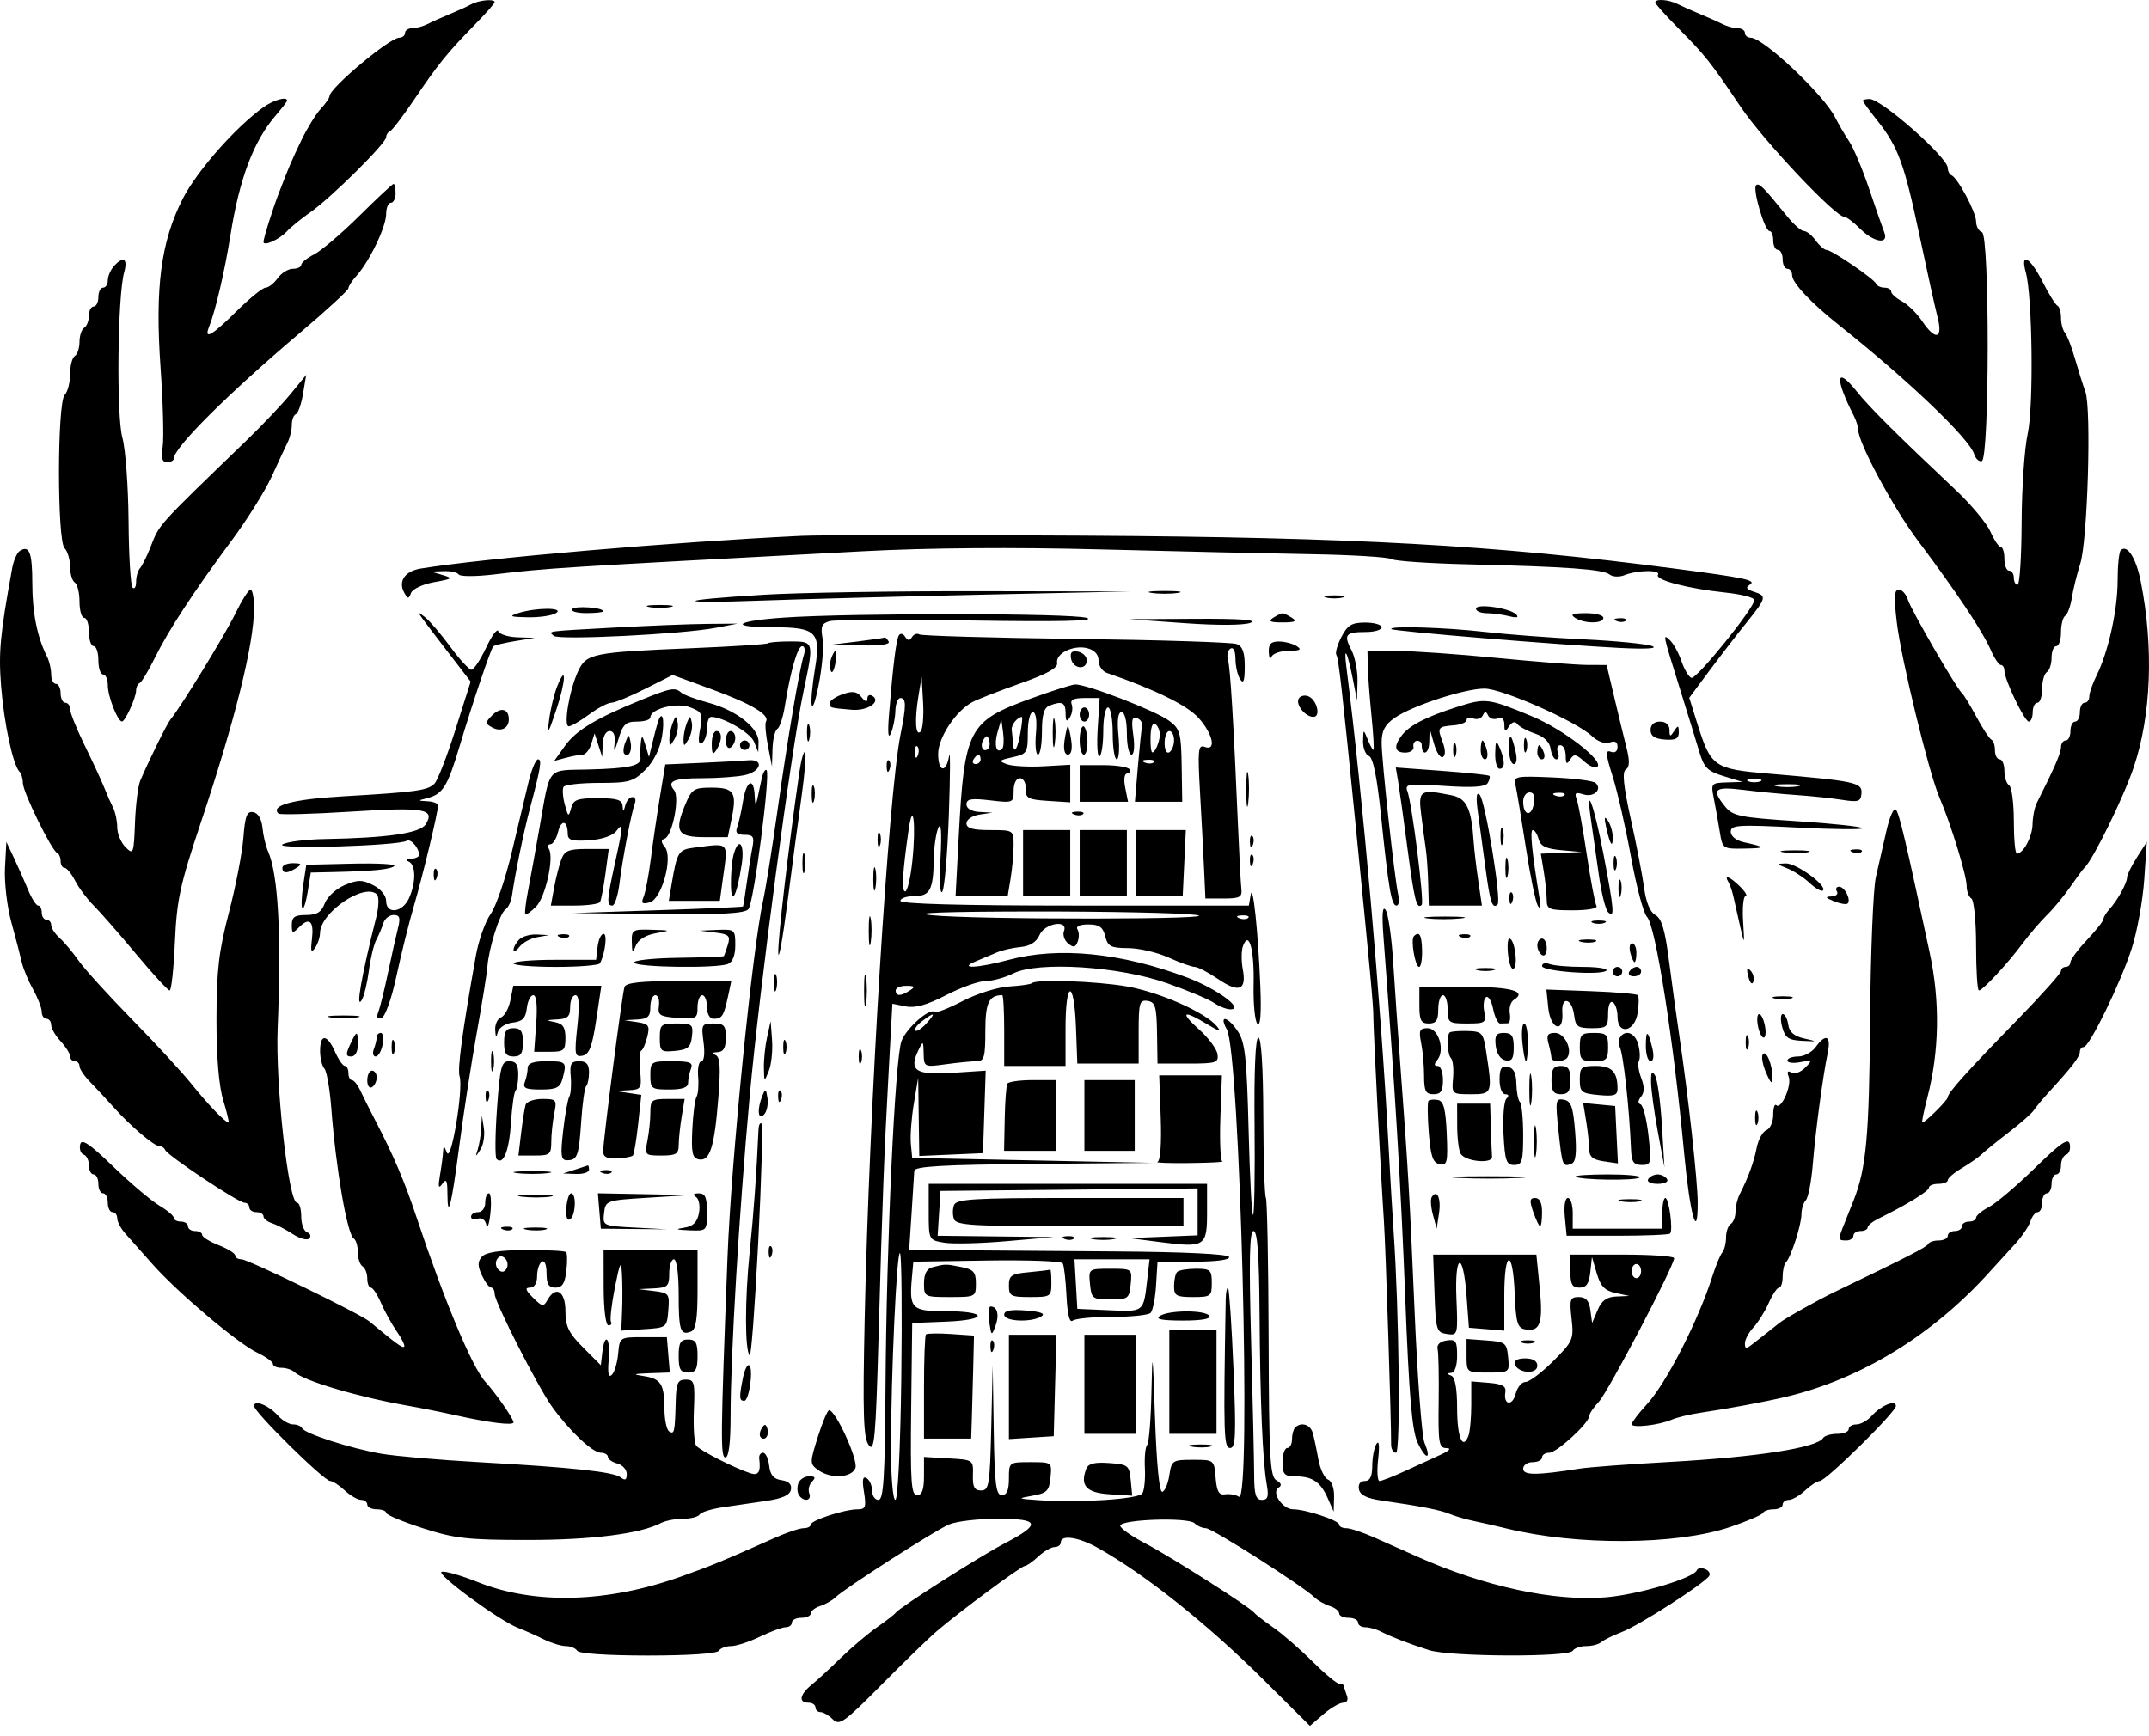 <svg width="151" height="122" viewBox="0 0 151 122" fill="none" xmlns="http://www.w3.org/2000/svg">
<path fill-rule="evenodd" clip-rule="evenodd" d="M33.1 0.308C32.827 0.458 32.156 0.765 31.609 0.99C31.062 1.215 30.355 1.53 30.039 1.692C29.722 1.853 29.237 1.984 28.961 1.984C28.685 1.984 28.459 2.134 28.459 2.316C28.459 2.498 28.273 2.649 28.045 2.652C27.369 2.659 23.155 6.193 23.155 6.753C23.155 6.881 22.877 7.283 22.537 7.648C22.197 8.013 21.581 9.014 21.169 9.872C20.467 11.332 20.289 11.751 19.555 13.67C19.134 14.769 18.514 16.751 18.514 16.998C18.514 17.339 19.626 16.835 20.172 16.246C20.445 15.952 21.191 15.346 21.829 14.901C23.266 13.898 27.133 10.064 27.133 9.643C27.133 9.472 27.256 9.283 27.405 9.222C27.554 9.161 28.322 8.155 29.111 6.986C30.784 4.507 31.435 3.704 33.349 1.748C34.124 0.957 34.758 0.239 34.758 0.152C34.758 -0.097 33.646 0.007 33.1 0.308ZM116.308 0.174C116.308 0.272 117.016 1.067 117.883 1.941C119.851 3.926 120.142 4.293 122.302 7.499C123.905 9.88 128.961 15.245 129.601 15.245C129.749 15.245 130.242 15.617 130.698 16.073C131.678 17.053 132.743 17.209 132.396 16.322C132.271 16.003 131.791 14.624 131.33 13.257C130.869 11.89 130.241 10.398 129.935 9.941C129.629 9.485 129.184 8.724 128.947 8.25C128.153 6.665 123.914 2.661 123.021 2.652C122.793 2.649 122.607 2.498 122.607 2.316C122.607 2.134 122.381 1.984 122.105 1.984C121.829 1.984 121.344 1.853 121.027 1.692C120.711 1.53 120.004 1.215 119.457 0.99C118.91 0.765 118.204 0.449 117.887 0.288C117.249 -0.036 116.308 -0.104 116.308 0.174ZM18.505 7.537C16.544 8.947 13.834 12.024 12.843 13.966C11.307 16.974 10.883 20.204 11.282 25.853C11.456 28.314 11.522 30.813 11.43 31.405C11.307 32.199 11.388 32.483 11.739 32.483C12.001 32.483 12.216 32.364 12.216 32.218C12.216 31.464 16.004 27.691 21.083 23.387C22.952 21.803 24.481 20.396 24.481 20.259C24.481 20.122 24.742 19.721 25.061 19.368C25.964 18.367 27.133 15.929 27.133 15.047C27.133 14.609 27.282 14.25 27.465 14.25C27.647 14.25 27.796 13.952 27.796 13.587C27.796 13.222 27.733 12.924 27.655 12.924C27.578 12.924 26.497 13.934 25.252 15.168C24.008 16.402 22.579 17.62 22.078 17.876C21.576 18.131 21.166 18.464 21.166 18.616C21.166 18.767 20.901 18.891 20.576 18.891C20.252 18.891 19.772 19.189 19.509 19.554C19.246 19.919 18.865 20.217 18.663 20.217C18.461 20.217 17.542 20.963 16.62 21.875C14.865 23.612 14.309 23.923 14.697 22.952C15.141 21.842 15.794 19.041 16.186 16.57C16.82 12.561 17.809 9.935 19.365 8.124C19.809 7.608 20.172 7.134 20.172 7.071C20.172 6.757 19.22 7.024 18.505 7.537ZM130.894 7.077C130.894 7.143 131.355 7.777 131.919 8.486C133.372 10.314 133.809 11.507 134.878 16.57C135.398 19.032 135.967 21.605 136.142 22.289C136.538 23.839 135.995 23.969 135.046 22.552C134.686 22.015 134.052 21.394 133.637 21.172C133.222 20.95 132.883 20.644 132.883 20.492C132.883 20.341 132.672 20.217 132.413 20.217C132.155 20.217 131.894 20.096 131.833 19.949C131.69 19.601 128.706 17.565 128.339 17.565C128.184 17.565 127.842 17.267 127.579 16.902C127.316 16.537 126.946 16.239 126.756 16.239C126.567 16.239 126.04 15.78 125.586 15.219C123.885 13.116 123.592 12.823 123.392 13.022C123.128 13.286 123.995 16.239 124.336 16.239C124.479 16.239 124.596 16.537 124.596 16.902C124.596 17.267 124.745 17.565 124.927 17.565C125.109 17.565 125.259 17.863 125.259 18.228C125.259 18.593 125.408 18.891 125.59 18.891C125.772 18.891 125.922 19.093 125.922 19.339C125.922 19.875 127.242 21.28 129.241 22.869C134.061 26.701 138.364 30.81 138.715 31.915C138.82 32.247 139.063 32.467 139.254 32.404C139.795 32.223 139.805 16.503 139.265 16.322C139.037 16.246 138.85 15.906 138.85 15.567C138.85 14.92 137.566 12.506 137.121 12.316C136.978 12.255 136.861 12.026 136.861 11.805C136.861 11.069 132.201 6.957 131.366 6.957C131.106 6.957 130.894 7.011 130.894 7.077ZM7.989 18.724C7.761 18.983 7.575 19.425 7.575 19.706C7.575 19.987 7.425 20.217 7.243 20.217C7.061 20.217 6.912 20.515 6.912 20.88C6.912 21.245 6.762 21.543 6.58 21.543C6.398 21.543 6.249 21.832 6.249 22.186C6.249 22.541 6.099 22.922 5.917 23.035C5.735 23.148 5.586 23.595 5.586 24.029C5.586 24.464 5.436 24.911 5.254 25.024C5.072 25.137 4.923 25.712 4.923 26.303C4.923 26.894 4.753 27.547 4.546 27.755C4.017 28.283 4.009 38 4.536 38.527C4.748 38.74 4.923 39.323 4.923 39.823C4.923 40.322 5.072 40.823 5.254 40.936C5.436 41.049 5.586 41.654 5.586 42.282C5.586 42.909 5.735 43.422 5.917 43.422C6.099 43.422 6.249 43.87 6.249 44.417C6.249 44.964 6.398 45.411 6.58 45.411C6.762 45.411 6.912 45.859 6.912 46.406C6.912 46.953 7.061 47.4 7.243 47.4C7.425 47.4 7.575 47.743 7.575 48.163C7.575 48.938 8.266 50.71 8.569 50.71C8.796 50.71 9.564 49.021 9.564 48.522C9.564 48.3 9.675 48.069 9.812 48.008C9.949 47.947 10.428 47.152 10.878 46.24C11.844 44.281 13.596 41.603 16.302 37.953C17.383 36.494 18.642 34.48 19.099 33.477C19.556 32.474 20.059 31.395 20.216 31.078C20.374 30.762 20.503 30.215 20.503 29.863C20.503 29.511 20.631 29.173 20.787 29.112C20.943 29.052 21.171 28.405 21.293 27.676L21.514 26.35L20.429 27.675C19.832 28.404 18.448 29.865 17.354 30.922C10.936 37.124 11.219 36.81 10.576 38.45C10.325 39.088 9.995 39.752 9.842 39.925C9.689 40.098 9.564 40.533 9.564 40.892C9.564 41.25 9.452 41.432 9.315 41.295C9.178 41.158 9.051 39.055 9.033 36.621C9.014 34.186 8.819 31.551 8.599 30.764C8.171 29.231 8.26 20.792 8.723 19.14C8.998 18.158 8.657 17.965 7.989 18.724ZM142.342 19.14C142.812 20.826 142.903 28.577 142.475 30.494C142.251 31.497 142.06 34.293 142.05 36.709C142.04 39.125 141.912 41.102 141.767 41.102C141.621 41.102 141.502 40.878 141.502 40.605C141.502 40.331 141.353 40.107 141.171 40.107C140.988 40.107 140.839 39.734 140.839 39.279C140.839 38.823 140.727 38.45 140.589 38.45C140.451 38.45 140.124 37.965 139.861 37.372C139.599 36.78 138.514 35.475 137.45 34.472C133.266 30.527 131.353 28.623 130.484 27.534C128.993 25.667 128.886 26.526 130.27 29.246C130.431 29.562 130.563 29.983 130.563 30.179C130.563 31.113 133.016 35.677 134.777 38.019C137.434 41.552 139.306 44.361 139.871 45.66C140.128 46.252 140.451 46.737 140.589 46.737C140.727 46.737 140.839 46.913 140.839 47.129C140.839 47.755 142.256 50.715 142.556 50.715C142.706 50.715 142.828 50.417 142.828 50.053C142.828 49.688 142.978 49.389 143.16 49.389C143.342 49.389 143.491 48.951 143.491 48.414C143.491 47.878 143.641 47.347 143.823 47.235C144.005 47.122 144.154 46.666 144.154 46.221C144.154 45.775 144.304 45.411 144.486 45.411C144.668 45.411 144.817 44.973 144.817 44.436C144.817 43.9 144.95 43.38 145.112 43.279C145.275 43.179 145.484 42.611 145.578 42.017C145.673 41.422 145.94 40.339 146.172 39.61C146.686 37.993 146.961 28.726 146.531 27.537C146.36 27.067 146.028 26.01 145.793 25.19C145.558 24.369 145.242 23.556 145.091 23.383C144.941 23.21 144.817 22.738 144.817 22.333C144.817 21.929 144.706 21.549 144.569 21.488C144.432 21.427 143.961 20.669 143.522 19.803C142.646 18.073 141.933 17.673 142.342 19.14ZM56.306 37.659C47.269 38.092 34.102 39.223 29.569 39.956C28.442 40.139 27.956 40.854 28.409 41.664C28.661 42.113 28.713 42.114 28.884 41.668C28.99 41.393 29.721 41.053 30.508 40.914C31.794 40.685 31.856 40.635 31.111 40.417L30.283 40.173L31.175 40.141C31.665 40.122 32.141 40.228 32.232 40.375C32.323 40.523 33.414 40.524 34.655 40.379C38.627 39.914 38.755 39.906 60.615 38.745C65.208 38.501 71.162 38.454 77.356 38.615C82.644 38.751 89.307 38.903 92.163 38.951C95.02 39 97.542 39.154 97.768 39.294C97.993 39.433 100.43 39.599 103.182 39.663C110.055 39.824 112.638 40.009 113.098 40.376C113.315 40.549 113.786 40.569 114.153 40.421C115.062 40.055 116.72 40.04 116.497 40.4C116.275 40.761 118.616 41.373 121.283 41.651C122.376 41.766 123.27 42 123.27 42.171C123.27 42.725 119.203 47.758 118.85 47.64C118.662 47.577 118.349 47.057 118.154 46.483C117.959 45.91 117.599 45.248 117.353 45.012C116.812 44.492 116.807 44.468 118.087 48.561C118.6 50.202 119.192 52.129 119.404 52.844C119.732 53.952 119.985 54.205 121.115 54.55L122.441 54.955L121.322 54.99C120.241 55.024 120.21 55.062 120.419 56.102C120.538 56.695 120.725 57.739 120.834 58.423C121.032 59.657 121.046 59.666 122.566 59.64C124.132 59.613 124.125 59.545 122.524 59.191C121.99 59.074 121.612 58.769 121.612 58.457C121.612 57.98 122.116 57.949 126.336 58.164C128.934 58.297 130.971 58.315 130.863 58.203C130.755 58.092 128.674 57.871 126.24 57.713C122.25 57.453 121.756 57.352 121.216 56.685C120.228 55.465 120.455 55.26 122.506 55.516C123.544 55.646 125.223 55.808 126.235 55.876C127.248 55.944 128.677 56.094 129.412 56.209C130.591 56.394 130.754 56.34 130.798 55.75C130.855 54.995 130.355 54.889 124.314 54.376C120.406 54.043 120.218 53.91 119.242 50.79L118.695 49.041L120.108 47.143C120.885 46.1 122.062 44.574 122.724 43.754C124.131 42.008 124.16 41.882 123.226 41.585C122.718 41.424 122.637 41.288 122.938 41.102C123.456 40.782 122.698 40.618 117.634 39.956C105.058 38.311 95.171 37.76 76.196 37.645C66.624 37.587 57.673 37.593 56.306 37.659ZM1.389 38.72C1.195 38.845 0.954 39.395 0.855 39.942C0.006 44.602 -0.111 45.846 0.078 48.229C0.286 50.86 0.915 53.78 1.37 54.235C1.501 54.366 1.607 54.725 1.607 55.034C1.607 55.658 3.62 59.769 4.011 59.942C4.147 60.003 4.26 60.264 4.26 60.522C4.26 60.781 4.383 60.992 4.535 60.992C4.686 60.992 5.022 61.403 5.281 61.904C5.539 62.405 6.126 63.188 6.584 63.644C7.042 64.1 8.38 65.629 9.558 67.042C10.735 68.455 11.798 69.611 11.919 69.611C12.041 69.611 12.208 68.082 12.29 66.213C12.421 63.241 12.648 62.192 14.102 57.843C16.517 50.617 17.851 45.243 17.851 42.734C17.851 42.019 17.739 41.436 17.602 41.439C17.466 41.441 16.981 42.21 16.525 43.146C15.793 44.649 12.726 49.658 11.991 50.55C11.738 50.856 10.524 53.31 9.858 54.859C9.701 55.224 9.533 56.557 9.485 57.821C9.402 60.012 9.37 60.093 8.818 59.538C8.498 59.218 8.238 58.591 8.238 58.146C8.238 57.701 8.106 57.077 7.945 56.761C7.784 56.444 7.505 55.812 7.325 55.356C7.146 54.901 6.532 53.574 5.961 52.41C5.39 51.244 4.923 50.088 4.923 49.84C4.923 49.592 4.773 49.389 4.591 49.389C4.409 49.389 4.26 49.091 4.26 48.726C4.26 48.362 4.11 48.063 3.928 48.063C3.746 48.063 3.596 47.763 3.596 47.396C3.596 47.029 3.466 46.469 3.306 46.153C2.619 44.793 2.27 43.065 2.27 41.015C2.27 38.831 2.062 38.288 1.389 38.72ZM149.014 38.674C148.894 38.794 148.795 39.755 148.795 40.809C148.795 42.868 148.139 45.826 147.315 47.477C147.035 48.038 146.806 48.698 146.806 48.943C146.806 49.189 146.657 49.389 146.475 49.389C146.293 49.389 146.143 49.688 146.143 50.053C146.143 50.417 145.994 50.715 145.812 50.715C145.63 50.715 145.48 51.014 145.48 51.379C145.48 51.743 145.331 52.041 145.149 52.041C144.967 52.041 144.817 52.251 144.817 52.507C144.817 52.909 144.36 53.965 143.118 56.429C142.959 56.746 142.824 57.417 142.818 57.921C142.808 58.793 142.168 59.998 141.714 59.998C141.598 59.998 141.502 58.962 141.502 57.697C141.502 56.431 141.353 55.303 141.171 55.191C140.988 55.078 140.839 54.622 140.839 54.177C140.839 53.731 140.69 53.367 140.508 53.367C140.325 53.367 140.176 53.082 140.176 52.732C140.176 52.383 140.065 52.047 139.928 51.986C139.791 51.925 139.317 51.204 138.875 50.384C138.433 49.563 137.98 48.818 137.868 48.726C137.497 48.424 134.302 42.911 134.065 42.166C133.938 41.763 133.646 41.433 133.418 41.433C133.099 41.433 133.067 41.967 133.278 43.738C133.589 46.339 135.54 54.351 136.279 56.058C137.065 57.876 138.187 61.522 138.187 62.259C138.187 62.635 138.336 63.034 138.519 63.147C138.702 63.26 138.85 64.753 138.85 66.481C138.85 68.203 138.939 69.611 139.049 69.611C139.313 69.611 141.049 67.742 142.127 66.296C142.603 65.658 143.371 64.763 143.834 64.307C144.298 63.851 145.037 62.956 145.477 62.318C145.917 61.68 146.359 61.083 146.459 60.992C147.057 60.447 149.215 56.043 149.93 53.911C151.158 50.245 151.338 45.511 150.423 40.879C150.096 39.218 149.461 38.226 149.014 38.674ZM53.689 41.798C47.351 42.181 47.226 42.437 53.488 42.21C56.405 42.105 63.416 41.917 69.069 41.793L79.345 41.569L68.737 41.55C62.903 41.539 56.131 41.651 53.689 41.798ZM80.92 41.671C81.421 41.747 82.242 41.747 82.743 41.671C83.244 41.595 82.834 41.533 81.832 41.533C80.829 41.533 80.419 41.595 80.92 41.671ZM93.186 41.993C93.504 42.077 94.027 42.077 94.346 41.993C94.665 41.91 94.404 41.842 93.766 41.842C93.127 41.842 92.867 41.91 93.186 41.993ZM40.194 42.815C40.1 42.967 40.554 43.091 41.203 43.091C41.851 43.091 42.383 43.033 42.383 42.963C42.383 42.69 40.355 42.553 40.194 42.815ZM45.615 42.662C46.025 42.741 46.696 42.741 47.106 42.662C47.517 42.583 47.181 42.518 46.361 42.518C45.54 42.518 45.204 42.583 45.615 42.662ZM103.711 42.78C103.711 42.951 104.046 43.093 104.457 43.096C104.867 43.098 105.576 43.193 106.031 43.306C106.586 43.445 106.751 43.403 106.529 43.179C106.079 42.727 103.711 42.391 103.711 42.78ZM36.415 43.091C35.728 43.311 35.842 43.361 37.078 43.384C37.899 43.4 38.794 43.268 39.068 43.091C39.688 42.689 37.669 42.689 36.415 43.091ZM29.644 43.422C29.84 43.696 30.691 44.816 31.536 45.911L33.071 47.902L31.999 51.29C31.41 53.154 30.746 54.86 30.525 55.081C30.049 55.557 29.238 55.669 24.079 55.968C20.592 56.171 18.986 56.601 19.563 57.178C19.659 57.275 21.962 57.214 24.679 57.042C29.822 56.716 30.591 56.848 29.91 57.935C29.518 58.558 27.234 58.892 22.824 58.969C21.456 58.993 20.114 59.167 19.84 59.355C19.327 59.708 27.993 59.447 28.579 59.091C28.858 58.922 29.439 59.584 29.449 60.081C29.451 60.217 29.193 60.341 28.874 60.355C28.527 60.371 28.46 60.449 28.708 60.548C29.228 60.758 29.242 62.023 28.737 63.131C28.276 64.145 27.133 64.281 27.133 63.321C27.133 62.939 26.753 62.476 26.222 62.208C25.448 61.818 25.146 61.818 24.222 62.204C23.624 62.455 22.994 63.031 22.822 63.483C22.583 64.11 22.269 64.307 21.506 64.307C20.713 64.307 20.503 64.451 20.503 64.994C20.503 65.62 20.55 65.634 21.027 65.156C21.754 64.43 22.074 64.745 21.916 66.033C21.814 66.869 21.864 67.008 22.132 66.628C22.325 66.354 22.484 65.881 22.487 65.576C22.5 64.125 25.627 62.005 26.487 62.865C26.642 63.021 26.619 63.743 26.435 64.473C25.39 68.622 24.967 71.049 25.424 70.274C25.585 70.001 25.809 69.072 25.921 68.21C26.033 67.347 26.266 66.378 26.439 66.055C26.612 65.732 26.834 65.207 26.933 64.887C27.032 64.568 27.357 64.307 27.656 64.307C28.084 64.307 28.15 64.5 27.967 65.219C27.839 65.72 27.526 67.122 27.27 68.334C27.016 69.546 26.708 70.797 26.586 71.114C26.433 71.512 26.503 71.645 26.81 71.542C27.065 71.457 27.514 70.195 27.857 68.596C28.188 67.058 28.742 64.829 29.09 63.644C29.721 61.49 30.782 57.069 30.781 56.6C30.78 56.463 30.444 56.334 30.034 56.313C29.358 56.278 29.35 56.259 29.951 56.111C31.116 55.825 31.429 55.332 32.303 52.413C33.197 49.426 34.46 45.68 34.656 45.433C34.719 45.353 35.401 45.186 36.173 45.06L37.576 44.831L36.36 44.79C35.692 44.767 35.086 44.573 35.015 44.359C34.944 44.145 34.557 44.667 34.157 45.52C33.756 46.372 33.293 47.069 33.127 47.069C32.961 47.069 32.292 46.343 31.641 45.455C30.989 44.568 30.193 43.636 29.872 43.383C29.364 42.985 29.334 42.99 29.644 43.422ZM55.089 43.405C51.62 43.639 51.135 44.085 54.347 44.085C57.338 44.085 57.687 44.422 57.278 46.915C56.825 49.68 57.001 50.699 57.505 48.229C57.766 46.953 57.898 45.442 57.798 44.872C57.648 44.014 57.738 43.803 58.318 43.652C58.703 43.551 63.145 43.532 68.188 43.61C74.448 43.708 77.041 43.649 76.362 43.427C75.332 43.091 59.966 43.075 55.089 43.405ZM89.456 43.422C89.083 43.663 89.249 43.744 90.119 43.744C90.989 43.744 91.155 43.663 90.782 43.422C90.509 43.246 90.21 43.101 90.119 43.101C90.028 43.101 89.73 43.246 89.456 43.422ZM110.672 43.422C111.326 43.845 112.661 43.845 112.661 43.422C112.661 43.24 112.102 43.093 111.418 43.096C110.494 43.1 110.302 43.183 110.672 43.422ZM83.227 43.795C85.532 43.961 87.417 43.95 87.868 43.769C88.38 43.564 87.115 43.473 83.986 43.491L79.345 43.517L83.227 43.795ZM113.594 43.649C113.833 43.745 114.119 43.733 114.229 43.623C114.339 43.513 114.144 43.434 113.794 43.449C113.408 43.465 113.329 43.543 113.594 43.649ZM43.211 44.104C38.221 44.379 38.514 44.339 38.918 44.691C39.277 45.004 47.978 44.57 50.297 44.123L51.83 43.828L49.676 43.847C48.49 43.858 45.581 43.973 43.211 44.104ZM94.258 44.758C93.972 45.311 93.811 45.88 93.899 46.022C94.058 46.28 94.315 48.55 95.273 58.174C96.264 68.123 96.51 70.784 96.499 71.434C96.487 72.181 97.022 82.549 97.243 85.855C97.367 87.705 97.757 99.834 97.747 101.519C97.745 101.837 97.9 102.099 98.091 102.099C98.421 102.099 98.313 92.209 97.92 86.518C97.838 85.333 97.68 82.648 97.568 80.551C97.024 70.377 95.743 55.815 94.606 46.903C94.396 45.257 94.674 45.774 95.062 47.751L95.351 49.224L95.385 47.898C95.404 47.168 95.211 46.172 94.956 45.684C94.394 44.606 94.546 44.417 95.976 44.417C96.584 44.417 97.081 44.268 97.081 44.085C97.081 43.903 96.563 43.754 95.929 43.754C94.982 43.754 94.685 43.933 94.258 44.758ZM97.771 44.215C97.932 44.366 109.441 45.315 113.822 45.538C115.622 45.63 116.525 45.579 116.098 45.41C115.709 45.256 113.546 45.042 111.291 44.935C109.036 44.827 105.924 44.593 104.374 44.415C101.564 44.091 97.509 43.969 97.771 44.215ZM63.163 44.649C62.97 44.961 62.749 46.73 62.467 50.218C62.362 51.516 62.408 51.977 62.598 51.544C62.758 51.18 62.9 50.471 62.913 49.97C62.925 49.468 63.085 49.058 63.267 49.058C63.682 49.058 63.684 49.596 63.278 51.611C62.426 55.842 61.071 77.9 60.757 92.651C60.613 99.411 60.666 101.054 61.042 101.564C61.441 102.107 61.532 101.096 61.733 93.94C62.01 84.088 62.121 81.187 62.452 75.132L62.704 70.543L63.646 70.731C64.313 70.865 65.142 70.632 66.487 69.934C67.532 69.392 68.779 68.948 69.257 68.948C69.736 68.948 70.608 68.708 71.195 68.415C72.932 67.549 78.618 67.908 81.997 69.098C83.456 69.612 84.944 70.236 85.303 70.485C85.663 70.734 86.181 70.937 86.454 70.937C87.473 70.937 85.502 69.486 83.417 68.701C78.795 66.96 74.376 66.521 70.892 67.456C68.694 68.046 67.264 68.11 68.571 67.56C69.027 67.368 69.698 67.085 70.063 66.931C70.428 66.777 71.174 66.608 71.721 66.556C72.378 66.494 72.826 66.209 73.042 65.716C73.413 64.872 75.08 64.606 74.759 65.443C74.659 65.703 74.791 66.093 75.052 66.309C75.425 66.619 75.567 66.593 75.724 66.184C75.834 65.898 75.827 65.508 75.709 65.318C75.577 65.105 75.874 64.97 76.472 64.97C77.239 64.97 77.495 65.149 77.658 65.799C77.839 66.518 78.052 66.629 79.269 66.635C80.04 66.639 81.322 66.937 82.116 67.298C82.911 67.659 83.734 67.954 83.945 67.954C84.157 67.954 84.889 68.334 85.573 68.798C87.061 69.81 87.601 69.602 87.325 68.126C87.213 67.533 87.221 66.792 87.341 66.478C87.768 65.366 88.139 66.73 88.085 69.214C88.056 70.546 88.177 71.78 88.354 71.957C88.561 72.164 88.634 71.247 88.56 69.37C88.407 65.503 88.035 61.969 87.878 62.898L87.752 63.644H75.51C67.569 63.644 63.267 63.528 63.267 63.313C63.267 63.13 63.699 62.981 64.226 62.981C65.345 62.981 65.579 62.544 65.611 60.385C65.624 59.534 65.769 58.539 65.934 58.174C66.127 57.744 66.18 58.502 66.083 60.329C65.996 61.976 66.052 62.94 66.218 62.65C66.374 62.376 66.579 59.915 66.674 57.18C66.769 54.445 66.777 52.618 66.692 53.119C66.481 54.369 65.919 54.271 65.919 52.984C65.919 51.844 67.154 49.97 68.317 49.348C68.709 49.139 70.232 48.544 71.701 48.027C73.567 47.371 74.344 46.94 74.279 46.598C74.152 45.932 75.414 45.31 76.392 45.555C76.905 45.684 77.191 45.995 77.191 46.422C77.191 46.789 77.451 47.18 77.771 47.29C81.172 48.464 83.427 49.572 84.221 50.461C85.238 51.6 85.486 52.814 84.636 52.488C84.189 52.316 84.15 52.721 84.322 55.73C84.43 57.622 84.558 60.064 84.608 61.158L84.698 63.147H85.999C87.106 63.147 87.29 63.047 87.225 62.484C87.183 62.119 87.076 60.105 86.987 58.009C86.68 50.767 86.446 46.901 86.28 46.351C86.189 46.047 86.269 45.703 86.459 45.585C86.666 45.458 86.806 45.744 86.809 46.303C86.812 46.816 86.959 47.458 87.136 47.732C87.372 48.097 87.458 47.864 87.462 46.856C87.466 45.855 87.311 45.422 86.892 45.262C86.576 45.141 81.497 44.979 75.605 44.904C69.712 44.829 64.76 44.686 64.6 44.587C64.439 44.487 64.204 44.574 64.078 44.778C63.91 45.049 63.779 45.04 63.599 44.748C63.462 44.527 63.266 44.483 63.163 44.649ZM60.284 45.08L58.461 45.303L60.552 45.357C61.874 45.392 62.568 45.289 62.438 45.08C62.326 44.898 62.205 44.773 62.17 44.802C62.136 44.832 61.286 44.957 60.284 45.08ZM53.958 45.21C53.882 45.282 51.507 45.435 48.681 45.552C41.609 45.843 41.2 45.926 40.613 47.191C40.002 48.507 39.577 51.047 39.968 51.047C40.131 51.047 40.77 50.674 41.388 50.218C42.006 49.762 42.71 49.389 42.954 49.389C43.197 49.389 44.266 48.95 45.329 48.413L47.263 47.438L50.044 48.456C52.797 49.464 54.108 50.248 53.821 50.713C53.739 50.845 53.801 51.608 53.958 52.409L54.244 53.865L54.28 52.641C54.3 51.968 54.453 51.333 54.619 51.231C54.786 51.127 55.023 50.41 55.146 49.636C55.544 47.145 56.045 45.411 56.367 45.411C56.54 45.411 56.594 45.688 56.487 46.026C56.17 47.023 55.35 51.86 54.623 57.014C54.25 59.658 53.802 62.463 53.628 63.249C52.868 66.673 51.38 81.551 51.119 88.341C50.633 100.995 50.617 102.43 50.971 102.43C51.205 102.43 51.333 101.404 51.334 99.529C51.334 95.243 51.925 85.35 52.675 77.07C53.362 69.494 55.607 52.601 56.465 48.561C57.203 45.081 57.203 45.08 55.532 45.08C54.742 45.08 54.034 45.139 53.958 45.21ZM89.151 45.826C89.165 46.236 89.252 46.385 89.344 46.157C89.436 45.929 89.984 45.741 90.561 45.738C91.361 45.734 91.493 45.656 91.114 45.411C90.84 45.235 90.281 45.088 89.871 45.085C89.309 45.081 89.131 45.264 89.151 45.826ZM58.419 46.229C58.316 46.497 58.296 46.907 58.374 47.141C58.453 47.375 58.595 47.156 58.691 46.654C58.879 45.676 58.724 45.434 58.419 46.229ZM75.259 46.293C75.398 47.019 76.362 47.121 76.362 46.411C76.362 46.139 76.087 45.865 75.751 45.8C75.308 45.715 75.174 45.85 75.259 46.293ZM96.107 46.82C96.118 47.413 96.236 48.979 96.368 50.301C96.501 51.623 96.561 52.705 96.503 52.705C96.444 52.705 96.262 52.369 96.097 51.959C95.804 51.231 95.796 51.235 95.776 52.089C95.764 52.571 95.95 53.04 96.189 53.132C96.479 53.243 96.759 54.617 97.033 57.279C97.569 62.481 97.769 63.644 98.125 63.644C98.287 63.644 98.343 63.309 98.249 62.898C97.988 61.752 97.081 53.445 97.081 52.198C97.081 51.367 97.307 50.934 97.992 50.456C99.219 49.599 102.909 48.395 104.307 48.395C105.554 48.395 110.749 50.692 111.858 51.734C112.276 52.126 112.78 52.307 113.107 52.181C113.475 52.04 113.656 52.143 113.656 52.493C113.656 52.81 113.469 52.944 113.181 52.833C112.792 52.684 112.817 53.005 113.317 54.584C113.653 55.647 114.234 58.2 114.608 60.257C114.982 62.315 115.484 64.193 115.723 64.433C116.327 65.036 117.594 73.096 118.336 81.048C118.735 85.321 119.294 87.356 119.289 84.512C119.286 83.006 118.616 76.93 117.992 72.76C117.801 71.484 117.478 69.132 117.273 67.532C116.995 65.359 116.754 64.546 116.32 64.313C115.949 64.115 115.662 63.428 115.526 62.415C115.408 61.541 114.987 59.36 114.589 57.568C114.068 55.219 113.971 54.246 114.24 54.079C114.509 53.913 114.52 53.476 114.281 52.531C114.097 51.806 113.709 50.206 113.419 48.975L112.891 46.737L111.533 46.733C110.786 46.731 107.938 46.51 105.203 46.243C102.468 45.975 99.298 45.754 98.158 45.75L96.086 45.743L96.107 46.82ZM39.145 48.255C38.935 48.788 38.685 49.82 38.59 50.55C38.441 51.7 38.506 51.615 39.08 49.905C39.767 47.864 39.818 46.547 39.145 48.255ZM64.683 51.421C64.325 51.779 64.257 50.59 64.539 48.892L64.759 47.566L64.861 49.354C64.917 50.337 64.837 51.267 64.683 51.421ZM72.384 49.111C68.045 50.694 67.766 51.231 67.367 58.754L67.143 62.981H68.974H70.805L71.011 61.738C71.124 61.054 71.218 60.01 71.22 59.417C71.223 58.345 71.216 58.34 69.566 58.34C68.348 58.34 67.908 58.214 67.908 57.865C67.908 57.601 68.314 57.328 68.82 57.251L69.732 57.114L68.82 57.064C68.267 57.034 67.908 56.825 67.908 56.532C67.908 56.149 68.248 56.091 69.566 56.247C71.186 56.439 71.223 56.424 71.223 55.568C71.223 55.062 71.409 54.694 71.664 54.694C71.908 54.694 72.093 55.027 72.078 55.439C72.055 56.098 72.236 56.197 73.627 56.286L75.201 56.388V55.069V53.75L73.312 53.855C72.274 53.913 71.117 53.847 70.743 53.709C70.144 53.487 70.192 53.428 71.141 53.22C72.158 52.996 72.218 52.902 72.218 51.518C72.218 50.701 72.374 50.053 72.571 50.053C72.789 50.053 72.874 50.626 72.791 51.544C72.718 52.365 72.783 53.036 72.935 53.036C73.088 53.036 73.212 52.306 73.212 51.414C73.212 50.241 73.358 49.736 73.737 49.591C74.63 49.248 74.87 49.363 74.875 50.135C74.879 50.702 74.951 50.769 75.176 50.414C75.338 50.157 75.395 49.747 75.301 49.502C75.18 49.188 75.442 49.058 76.199 49.058H77.268L77.132 51.19C77.057 52.362 77.115 53.249 77.259 53.159C77.404 53.07 77.522 52.26 77.522 51.359C77.522 50.458 77.671 49.721 77.853 49.721C78.036 49.721 78.185 50.541 78.185 51.544C78.185 52.547 78.312 53.367 78.468 53.367C78.623 53.367 78.679 52.622 78.591 51.71C78.485 50.607 78.557 50.053 78.806 50.053C79.028 50.053 79.18 50.658 79.18 51.544C79.18 52.365 79.324 53.036 79.501 53.036C79.688 53.036 79.743 52.464 79.632 51.671C79.483 50.607 79.54 50.342 79.891 50.469C80.138 50.559 80.3 50.808 80.251 51.022C80.203 51.237 80.069 52.523 79.954 53.882L79.745 56.351H81.407H83.069L83.031 53.818C82.995 51.526 82.913 51.227 82.163 50.666C81.209 49.953 76.274 48.047 75.533 48.105C75.26 48.126 73.842 48.579 72.384 49.111ZM45.035 49.199C41.856 50.497 40.471 51.333 39.697 52.42L38.944 53.477L39.752 53.261C40.196 53.142 40.728 53.043 40.935 53.041C41.142 53.038 41.416 52.7 41.544 52.29L41.779 51.544L42.047 52.373L42.316 53.202L42.349 52.29C42.369 51.758 42.571 51.379 42.834 51.379C43.13 51.379 43.249 51.691 43.18 52.29C43.106 52.933 43.186 52.835 43.451 51.959C43.769 50.904 43.967 50.715 44.761 50.715C45.276 50.715 45.697 50.584 45.697 50.424C45.697 49.813 47.529 49.346 48.49 49.711C49.335 50.033 49.397 50.167 49.193 51.251C49.042 52.055 49.084 52.368 49.323 52.22C49.517 52.1 49.676 51.638 49.676 51.193C49.676 50.748 49.806 50.384 49.967 50.384C50.811 50.384 52.727 51.495 52.984 52.135L53.28 52.87L53.301 52.154C53.33 51.169 51.74 49.917 49.797 49.394C48.91 49.156 48.042 48.833 47.869 48.678C47.435 48.288 47.124 48.345 45.035 49.199ZM59.206 48.792C58.705 48.969 58.295 49.25 58.295 49.417C58.295 49.749 58.307 49.753 59.861 49.884C60.968 49.977 61.948 49.306 61.294 48.902C61.103 48.784 60.947 48.874 60.947 49.102C60.947 49.376 60.806 49.339 60.532 48.994C60.209 48.587 59.917 48.542 59.206 48.792ZM91.261 49.087C91.008 49.498 91.706 50.384 92.284 50.384C92.835 50.384 92.531 49.164 91.92 48.93C91.671 48.834 91.374 48.904 91.261 49.087ZM102.385 49.683C100.191 50.385 99.042 50.976 98.5 51.681C97.904 52.457 97.99 52.894 98.737 52.894C99.1 52.894 99.361 52.712 99.317 52.489C99.272 52.267 99.385 52.075 99.567 52.063C99.749 52.051 99.898 52.178 99.898 52.346C99.898 53.172 100.4 53.014 100.426 52.18L100.455 51.213L100.77 52.302C100.942 52.901 101.222 53.306 101.39 53.202C101.576 53.087 101.567 52.673 101.368 52.15C100.979 51.126 101.017 51.071 102.163 50.976C102.65 50.935 103.048 50.77 103.048 50.608C103.048 50.446 103.262 50.395 103.524 50.496C103.785 50.596 104.084 50.5 104.187 50.282C104.332 49.976 104.416 49.976 104.561 50.282C104.664 50.5 104.962 50.596 105.224 50.496C105.531 50.378 105.702 50.531 105.705 50.929C105.709 51.449 105.761 51.467 106.036 51.047C106.244 50.731 106.453 50.672 106.611 50.886C106.748 51.07 107.308 51.371 107.855 51.555C108.498 51.771 108.887 52.15 108.955 52.628C109.013 53.035 109.195 53.367 109.359 53.367C109.523 53.367 109.571 53.144 109.466 52.87C109.361 52.597 109.441 52.373 109.642 52.373C109.844 52.373 110.012 52.709 110.014 53.119C110.018 53.704 110.086 53.761 110.326 53.381C110.588 52.966 110.731 52.986 111.317 53.517C111.694 53.858 112.113 54.023 112.249 53.885C112.68 53.445 109.818 51.246 107.636 50.34C104.57 49.067 104.382 49.044 102.385 49.683ZM34.59 50.268C34.085 50.773 34.083 50.848 34.565 51.118C35.188 51.467 35.752 51.197 35.752 50.55C35.752 49.809 35.185 49.672 34.59 50.268ZM75.864 50.218C75.864 50.492 76.014 50.715 76.196 50.715C76.378 50.715 76.528 50.492 76.528 50.218C76.528 49.945 76.378 49.721 76.196 49.721C76.014 49.721 75.864 49.945 75.864 50.218ZM73.97 51.544C73.973 52.456 74.037 52.789 74.113 52.285C74.189 51.782 74.187 51.036 74.109 50.628C74.03 50.22 73.968 50.633 73.97 51.544ZM46.212 50.798C46.142 51.026 45.976 51.66 45.843 52.207L45.602 53.202L45.352 52.373C45.137 51.664 45.09 51.64 45.028 52.207C44.989 52.572 44.977 53.045 45.004 53.259C45.073 53.819 44.218 54.01 41.309 54.082C38.381 54.156 38.679 53.797 37.909 58.174C37.621 59.815 37.254 61.829 37.095 62.65C36.935 63.47 36.854 64.191 36.914 64.252C36.974 64.313 37.314 64.071 37.669 63.716C38.326 63.06 38.946 60.274 38.571 59.667C38.458 59.484 38.507 59.335 38.681 59.335C38.854 59.335 39.094 58.944 39.213 58.467C39.44 57.562 39.885 57.652 39.892 58.605C39.896 59.049 40.182 59.135 41.388 59.057C42.28 58.999 43.047 58.743 43.294 58.421C43.81 57.75 43.802 57.977 43.211 60.661C42.643 63.243 42.618 63.644 43.025 63.644C43.196 63.644 43.424 62.936 43.531 62.069C43.749 60.307 44.372 57.068 44.615 56.434C44.702 56.206 44.62 56.02 44.431 56.02C44.243 56.02 44.02 56.28 43.937 56.6C43.808 57.093 43.78 57.099 43.747 56.638C43.717 56.212 43.345 56.096 42.01 56.096C40.556 56.096 40.285 56.198 40.127 56.801C39.961 57.438 39.917 57.413 39.685 56.543C39.543 56.013 39.504 55.454 39.599 55.302C39.693 55.15 40.816 55.025 42.096 55.025C44.203 55.025 44.51 54.937 45.352 54.096C45.924 53.524 46.37 52.634 46.515 51.776C46.73 50.504 46.516 49.813 46.212 50.798ZM47.262 50.825C47.131 51.159 47.028 51.681 47.033 51.986C47.043 52.479 47.081 52.475 47.388 51.948C47.577 51.623 47.679 51.101 47.616 50.788C47.511 50.268 47.48 50.271 47.262 50.825ZM48.257 50.825C48.126 51.159 48.023 51.681 48.028 51.986C48.037 52.479 48.075 52.475 48.382 51.948C48.571 51.623 48.674 51.101 48.611 50.788C48.506 50.268 48.475 50.271 48.257 50.825ZM71.708 51.451C71.491 52.681 71.242 53.065 71.182 52.263C71.159 51.959 71.117 51.524 71.088 51.296C71.044 50.952 71.476 50.408 71.808 50.389C71.857 50.386 71.811 50.864 71.708 51.451ZM56.702 51.544C56.709 52.091 56.783 52.275 56.867 51.952C56.951 51.63 56.946 51.182 56.855 50.958C56.764 50.733 56.695 50.997 56.702 51.544ZM70.419 52.624C70.02 53.024 69.829 52.365 70.088 51.477L70.358 50.55L70.484 51.492C70.553 52.01 70.525 52.52 70.419 52.624ZM81.495 51.647C81.492 51.955 81.345 52.431 81.168 52.705C80.93 53.074 80.846 52.877 80.842 51.939C80.839 51.181 80.969 50.758 81.168 50.881C81.351 50.994 81.498 51.338 81.495 51.647ZM115.976 51.308C115.976 51.728 116.265 51.922 116.971 51.976C117.731 52.034 117.964 51.914 117.961 51.467C117.956 50.967 117.908 50.955 117.634 51.379C117.36 51.803 117.312 51.791 117.307 51.296C117.304 50.938 117.048 50.715 116.639 50.715C116.224 50.715 115.976 50.937 115.976 51.308ZM74.799 52.041C74.709 52.656 74.799 53.036 75.036 53.036C75.272 53.036 75.362 52.656 75.272 52.041C75.192 51.495 75.085 51.047 75.036 51.047C74.986 51.047 74.879 51.495 74.799 52.041ZM75.864 52.041C75.864 52.589 75.996 53.036 76.157 53.036C76.318 53.036 76.432 52.589 76.409 52.041C76.387 51.495 76.255 51.047 76.117 51.047C75.978 51.047 75.864 51.495 75.864 52.041ZM50.012 52.29C50.016 53.001 50.088 53.092 50.339 52.705C50.758 52.056 50.758 51.379 50.339 51.379C50.156 51.379 50.009 51.789 50.012 52.29ZM51.002 52.061C51.002 52.436 51.151 52.651 51.333 52.539C51.515 52.426 51.665 52.119 51.665 51.856C51.665 51.593 51.515 51.379 51.333 51.379C51.151 51.379 51.002 51.686 51.002 52.061ZM82.495 52.022C82.495 52.376 82.345 52.758 82.163 52.87C81.975 52.987 81.832 52.708 81.832 52.227C81.832 51.76 81.981 51.379 82.163 51.379C82.345 51.379 82.495 51.668 82.495 52.022ZM43.94 52.172C43.804 52.517 43.771 52.877 43.866 52.973C44.169 53.275 44.435 52.78 44.308 52.15C44.192 51.573 44.174 51.574 43.94 52.172ZM69.435 52.615C69.098 52.952 68.82 52.444 69.096 51.997C69.305 51.659 69.383 51.659 69.495 51.996C69.572 52.226 69.545 52.505 69.435 52.615ZM106.031 52.649C106.031 53.227 106.184 53.699 106.369 53.699C106.57 53.699 106.618 53.329 106.488 52.787C106.176 51.486 106.031 51.442 106.031 52.649ZM107.078 52.373C107.078 52.829 107.153 53.015 107.245 52.787C107.337 52.56 107.337 52.187 107.245 51.959C107.153 51.731 107.078 51.917 107.078 52.373ZM51.996 52.373C51.996 52.555 52.145 52.705 52.328 52.705C52.51 52.705 52.659 52.555 52.659 52.373C52.659 52.191 52.51 52.041 52.328 52.041C52.145 52.041 51.996 52.191 51.996 52.373ZM102.106 52.705C102.106 53.16 102.181 53.347 102.273 53.119C102.365 52.891 102.365 52.518 102.273 52.29C102.181 52.062 102.106 52.249 102.106 52.705ZM104.042 52.705C104.042 53.069 104.178 53.367 104.343 53.367C104.508 53.367 104.565 53.069 104.47 52.705C104.374 52.34 104.239 52.041 104.169 52.041C104.1 52.041 104.042 52.34 104.042 52.705ZM105.06 52.953C105.047 53.545 105.186 54.031 105.368 54.031C105.762 54.031 105.762 53.455 105.368 52.539C105.13 51.983 105.08 52.05 105.06 52.953ZM64.488 53.098C64.382 53.362 64.304 53.284 64.288 52.898C64.274 52.548 64.352 52.353 64.462 52.463C64.572 52.573 64.584 52.859 64.488 53.098ZM108.02 52.87C108.02 53.144 108.165 53.367 108.342 53.367C108.518 53.367 108.577 53.144 108.472 52.87C108.367 52.597 108.222 52.373 108.151 52.373C108.079 52.373 108.02 52.597 108.02 52.87ZM56.168 54.27C55.415 59.445 54.654 65.961 54.686 66.959C54.706 67.597 54.993 66.031 55.322 63.478C55.651 60.926 56.104 57.529 56.328 55.93C56.552 54.331 56.659 52.947 56.567 52.855C56.474 52.763 56.294 53.399 56.168 54.27ZM68.903 53.367C68.903 53.55 68.745 53.699 68.552 53.699C68.359 53.699 68.293 53.55 68.406 53.367C68.518 53.185 68.676 53.036 68.757 53.036C68.837 53.036 68.903 53.185 68.903 53.367ZM37.142 54.942C36.932 55.808 36.4 58.038 35.96 59.897C35.52 61.755 34.852 63.71 34.474 64.24C34.097 64.77 33.631 66.084 33.439 67.159C32.484 72.514 32.131 75.133 32.295 75.65C32.571 76.523 31.699 81.762 31.402 81.007C31.206 80.508 31.154 80.492 31.135 80.924C31.122 81.22 31.024 81.966 30.918 82.581C30.771 83.429 30.81 83.579 31.078 83.203C31.358 82.811 31.434 82.945 31.438 83.838C31.447 85.854 31.721 84.771 32.272 80.544C32.568 78.269 33.12 74.692 33.499 72.595C33.877 70.498 34.214 68.409 34.247 67.954C34.341 66.651 35.122 64.164 35.513 63.92C35.709 63.798 35.919 63.351 35.979 62.925C36.195 61.403 36.797 58.477 37.229 56.848C37.993 53.971 38.093 53.367 37.805 53.367C37.65 53.367 37.352 54.076 37.142 54.942ZM49.289 53.614L46.747 53.726L46.379 55.95C46.176 57.173 45.886 59.144 45.735 60.329C45.584 61.514 45.352 62.734 45.221 63.04C45.032 63.478 45.122 63.559 45.646 63.422C46.5 63.199 47.309 60.244 46.713 59.526C46.442 59.199 46.437 59.033 46.696 58.946C47.242 58.764 47.78 56.035 47.368 55.538C46.837 54.897 47.317 54.694 49.358 54.694C50.399 54.694 51.716 54.6 52.286 54.486C53.475 54.249 53.728 53.331 52.576 53.434C52.166 53.471 50.687 53.551 49.289 53.614ZM62.299 53.892C62.315 54.279 62.393 54.357 62.499 54.093C62.595 53.853 62.583 53.567 62.473 53.457C62.363 53.347 62.285 53.543 62.299 53.892ZM81.079 53.568C80.969 53.678 80.683 53.69 80.444 53.594C80.179 53.488 80.257 53.41 80.644 53.394C80.993 53.379 81.189 53.458 81.079 53.568ZM75.864 55.063V56.351H77.563H79.262L79.064 55.356C78.945 54.764 79.003 54.362 79.207 54.362C79.396 54.362 79.469 54.23 79.369 54.069C79.269 53.907 78.44 53.776 77.526 53.776H75.864V55.063ZM87.57 55.522C87.572 56.616 87.633 57.024 87.707 56.428C87.781 55.832 87.78 54.937 87.704 54.439C87.628 53.941 87.568 54.428 87.57 55.522ZM53.517 54.737C53.424 55.169 53.285 55.821 53.208 56.185C53.107 56.661 53.057 56.591 53.029 55.937C52.972 54.585 52.443 54.832 52.205 56.322C52.091 57.035 51.907 57.856 51.796 58.145C51.649 58.527 51.793 58.672 52.318 58.672C52.932 58.672 53.016 58.812 52.864 59.583C52.765 60.084 52.587 61.203 52.468 62.069C52.349 62.936 52.232 63.673 52.207 63.708C52.182 63.743 49.477 63.861 46.195 63.971L40.228 64.172L46.237 64.239C50.71 64.29 52.334 64.201 52.59 63.893C52.97 63.434 54.147 54.413 53.864 54.13C53.766 54.032 53.61 54.306 53.517 54.737ZM98.237 54.897C98.326 55.423 98.624 57.556 98.898 59.636C99.379 63.287 99.545 63.943 99.898 63.59C100.089 63.399 99.211 56.442 98.891 55.608C98.697 55.101 98.942 55.066 101.484 55.237C103.455 55.37 104.363 55.311 104.532 55.038C104.664 54.825 104.719 54.596 104.654 54.532C104.589 54.467 103.082 54.307 101.305 54.177L98.074 53.94L98.237 54.897ZM106.488 55.188C106.575 55.554 106.897 57.495 107.204 59.5C107.511 61.506 107.892 63.371 108.051 63.644C108.244 63.976 108.286 63.81 108.177 63.147C107.639 59.875 107.487 58.34 107.7 58.34C107.834 58.34 108.019 58.629 108.111 58.982C108.237 59.465 108.637 59.656 109.724 59.753L111.17 59.882L109.717 59.94L108.265 59.998L108.471 61.241C108.584 61.925 108.678 62.819 108.68 63.23C108.683 63.913 108.837 63.976 110.526 63.976C111.578 63.976 112.287 63.843 112.178 63.667C112.074 63.498 111.764 61.863 111.491 60.035C111.217 58.206 110.899 56.463 110.783 56.161C110.615 55.724 110.713 55.656 111.258 55.829C111.986 56.06 112.603 55.486 112.119 55.028C111.961 54.879 110.595 54.703 109.082 54.639C106.467 54.527 106.339 54.554 106.488 55.188ZM123.684 54.913C123.456 55.005 123.083 55.005 122.855 54.913C122.627 54.821 122.814 54.746 123.27 54.746C123.725 54.746 123.912 54.821 123.684 54.913ZM57.033 55.854C57.04 56.401 57.114 56.584 57.198 56.262C57.283 55.939 57.277 55.492 57.186 55.267C57.095 55.043 57.027 55.307 57.033 55.854ZM126.336 55.259C125.926 55.338 125.255 55.338 124.844 55.259C124.434 55.18 124.77 55.115 125.59 55.115C126.411 55.115 126.746 55.18 126.336 55.259ZM48.149 56.549C47.361 58.435 47.598 58.837 49.5 58.837H51.138L51.41 57.526C51.791 55.692 51.573 55.356 50.001 55.356C48.76 55.356 48.605 55.456 48.149 56.549ZM99.863 57.263C99.971 58.129 100.116 59.21 100.185 59.666C100.254 60.122 100.329 61.203 100.353 62.069L100.396 63.644H102.262H104.128L103.871 61.904C103.73 60.947 103.585 59.716 103.549 59.169C103.394 56.82 103.054 56.104 101.994 55.892C99.772 55.447 99.646 55.528 99.863 57.263ZM103.857 57.18C103.984 58.091 104.226 59.868 104.395 61.128C104.701 63.422 104.871 63.92 105.228 63.564C105.514 63.278 104.362 56.237 103.966 55.854C103.732 55.627 103.698 56.044 103.857 57.18ZM107.771 56.513C107.592 57.449 107.026 57.311 107.026 56.331C107.026 55.977 107.229 55.688 107.477 55.688C107.779 55.688 107.876 55.961 107.771 56.513ZM109.92 55.888C109.81 55.998 109.523 56.01 109.284 55.914C109.02 55.809 109.098 55.73 109.485 55.714C109.834 55.7 110.03 55.778 109.92 55.888ZM111.798 57.677C111.92 58.498 112.164 60.205 112.34 61.472C112.516 62.739 112.809 63.925 112.992 64.107C113.469 64.585 113.422 63.988 112.668 60.031C112.01 56.577 111.381 54.876 111.798 57.677ZM132.55 58.391C132.328 59.366 131.994 60.835 131.806 61.655C131.619 62.476 131.436 67.025 131.4 71.766C131.34 79.854 131.132 82.124 130.245 84.363C130.1 84.728 129.814 85.444 129.61 85.953C129.134 87.137 129.138 87.181 129.734 87.181C130.007 87.181 130.231 87.032 130.231 86.849C130.231 86.667 130.455 86.518 130.728 86.518C131.002 86.518 131.227 86.406 131.228 86.269C131.23 86.132 131.565 85.857 131.974 85.656C133.967 84.677 135.535 83.716 135.535 83.473C135.535 83.325 135.834 83.203 136.198 83.203C136.563 83.203 136.861 83.086 136.861 82.943C136.861 82.8 137.303 82.421 137.844 82.103C138.384 81.783 139.018 81.339 139.253 81.115C139.487 80.89 140.35 80.191 141.171 79.561C141.991 78.93 142.771 78.243 142.903 78.034C143.036 77.825 143.558 77.202 144.064 76.649C145.611 74.959 146.143 74.259 146.143 73.917C146.143 73.737 146.262 73.589 146.408 73.589C146.812 73.589 149.022 69.048 149.795 66.628C150.173 65.442 150.564 63.279 150.664 61.821L150.846 59.169L150.152 60.254C149.771 60.851 149.458 61.487 149.458 61.668C149.458 62.068 148.779 63.29 148.215 63.904C147.988 64.152 147.801 64.462 147.801 64.593C147.801 64.725 147.279 65.385 146.641 66.062C146.002 66.739 145.48 67.441 145.48 67.623C145.48 67.805 145.331 67.954 145.149 67.954C144.967 67.954 144.817 68.083 144.817 68.241C144.817 68.4 143.437 69.943 141.751 71.672C138.248 75.263 136.861 76.806 136.861 77.112C136.861 77.317 135.276 78.893 135.069 78.893C135.014 78.893 135.173 78.11 135.422 77.153C136.27 73.888 136.328 70.403 135.59 66.959C133.885 58.995 133.451 57.161 133.21 56.899C133.068 56.745 132.771 57.416 132.55 58.391ZM17.099 58.902C17.016 59.96 16.559 62.318 16.083 64.141C15.374 66.853 15.216 68.211 15.211 71.6C15.208 74.273 15.376 76.303 15.684 77.319C15.947 78.185 16.117 78.893 16.063 78.893C15.833 78.893 14.616 77.629 13.473 76.204C12.798 75.363 10.899 73.3 9.251 71.62C7.604 69.94 5.926 68.092 5.523 67.513C5.119 66.935 4.52 66.221 4.192 65.926C3.865 65.631 3.596 65.221 3.596 65.014C3.596 64.808 3.447 64.639 3.265 64.639C3.083 64.639 2.933 64.415 2.933 64.141C2.933 63.868 2.821 63.644 2.683 63.644C2.545 63.644 2.232 63.159 1.986 62.567C1.741 61.974 1.295 60.967 0.994 60.329L0.447 59.169L0.35 61.003C0.296 62.013 0.498 63.728 0.797 64.816C1.097 65.903 1.426 67.166 1.528 67.622C1.631 68.078 1.989 68.94 2.324 69.538C2.659 70.137 2.933 70.845 2.933 71.113C2.933 71.381 3.083 71.6 3.265 71.6C3.447 71.6 3.596 71.796 3.596 72.035C3.596 72.274 3.895 72.79 4.26 73.181C4.624 73.573 4.923 74.048 4.923 74.238C4.923 74.428 5.072 74.584 5.254 74.584C5.436 74.584 5.586 74.74 5.586 74.93C5.586 75.121 5.921 75.62 6.331 76.04C6.742 76.459 7.463 77.236 7.935 77.765C9.121 79.096 10.822 80.551 11.191 80.551C11.359 80.551 11.547 80.674 11.608 80.825C11.763 81.209 16.751 84.529 17.173 84.529C17.364 84.529 17.52 84.678 17.52 84.86C17.52 85.043 17.743 85.192 18.017 85.192C18.29 85.192 18.514 85.324 18.514 85.485C18.514 85.646 18.775 85.86 19.094 85.962C19.413 86.063 20.079 86.409 20.573 86.732C21.067 87.054 21.589 87.192 21.733 87.038C21.877 86.885 21.809 86.692 21.581 86.611C21.353 86.529 21.166 86.028 21.166 85.496C21.166 84.964 21.033 84.529 20.869 84.529C20.272 84.529 19.345 76.177 19.509 72.263C19.782 65.708 19.55 61.441 18.833 59.832C18.671 59.467 18.495 58.723 18.443 58.177C18.385 57.567 18.137 57.145 17.799 57.081C17.351 56.996 17.221 57.334 17.099 58.902ZM64.101 60.56C63.978 61.709 63.754 62.65 63.604 62.65C63.338 62.65 63.407 61.381 63.841 58.34C64.16 56.11 64.378 57.976 64.101 60.56ZM75.471 57.24C75.71 57.336 75.996 57.324 76.106 57.214C76.216 57.104 76.021 57.026 75.671 57.04C75.285 57.056 75.206 57.135 75.471 57.24ZM112.864 58.174C113.136 59.393 113.326 59.658 113.319 58.81C113.316 58.46 113.163 57.95 112.978 57.677C112.732 57.314 112.701 57.448 112.864 58.174ZM105.433 58.837C105.44 59.384 105.514 59.568 105.598 59.245C105.682 58.923 105.677 58.475 105.586 58.251C105.495 58.026 105.426 58.29 105.433 58.837ZM61.662 59.003C61.662 59.459 61.737 59.645 61.829 59.417C61.921 59.19 61.921 58.817 61.829 58.589C61.737 58.361 61.662 58.547 61.662 59.003ZM71.886 60.661V62.981H73.544H75.201V60.661V58.34H73.544H71.886V60.661ZM75.864 60.661V62.981H77.522H79.18V60.661V58.34H77.522H75.864V60.661ZM79.843 60.661V62.981H81.473H83.103L83.213 60.66L83.323 58.338L81.583 58.339L79.843 58.34V60.661ZM87.825 59.196C87.841 59.583 87.919 59.661 88.025 59.397C88.121 59.158 88.109 58.871 87.999 58.761C87.889 58.651 87.811 58.847 87.825 59.196ZM48.78 59.573C47.678 59.711 47.573 59.877 47.203 62.069L46.993 63.313H48.787H50.58L50.791 61.775C51.158 59.095 51.307 59.258 48.78 59.573ZM51.542 60.081C51.432 60.491 51.35 61.423 51.359 62.152C51.378 63.723 51.767 63.001 52.117 60.743C52.343 59.284 51.894 58.766 51.542 60.081ZM39.437 60.412C39.285 60.822 39.058 61.717 38.933 62.401L38.706 63.644H40.359C41.268 63.644 42.078 63.532 42.159 63.395C42.24 63.259 42.412 62.364 42.542 61.407L42.776 59.666H41.245C39.961 59.666 39.669 59.786 39.437 60.412ZM56.383 60.661C56.383 61.299 56.451 61.56 56.534 61.241C56.618 60.922 56.618 60.4 56.534 60.081C56.451 59.761 56.383 60.023 56.383 60.661ZM125.346 59.904C125.85 59.98 126.596 59.978 127.004 59.9C127.411 59.821 126.999 59.759 126.087 59.761C125.176 59.764 124.842 59.828 125.346 59.904ZM130.169 59.892C130.408 59.988 130.694 59.976 130.804 59.866C130.914 59.756 130.719 59.678 130.369 59.692C129.983 59.708 129.905 59.787 130.169 59.892ZM87.825 60.522C87.841 60.909 87.919 60.987 88.025 60.723C88.121 60.484 88.109 60.197 87.999 60.087C87.889 59.977 87.811 60.173 87.825 60.522ZM105.777 60.992C105.777 61.63 105.845 61.892 105.928 61.572C106.012 61.253 106.012 60.731 105.928 60.412C105.845 60.093 105.777 60.354 105.777 60.992ZM113.377 60.661C113.377 61.116 113.452 61.303 113.544 61.075C113.636 60.847 113.636 60.474 113.544 60.246C113.452 60.019 113.377 60.205 113.377 60.661ZM19.84 60.992C19.84 61.407 20.192 61.407 20.835 60.992C21.237 60.732 21.189 60.67 20.586 60.666C20.176 60.663 19.84 60.81 19.84 60.992ZM21.304 62.225C21.184 63.023 21.159 63.748 21.248 63.836C21.337 63.925 21.506 63.396 21.623 62.661L21.837 61.324L23.408 61.289C26.22 61.227 27.465 61.103 27.707 60.861C27.838 60.73 26.5 60.657 24.733 60.699L21.521 60.776L21.304 62.225ZM61.362 61.821C61.365 62.55 61.433 62.809 61.513 62.397C61.592 61.985 61.589 61.388 61.506 61.071C61.423 60.754 61.358 61.092 61.362 61.821ZM125.59 61.033C126.046 61.215 126.754 61.678 127.163 62.063C127.573 62.448 127.99 62.681 128.089 62.582C128.414 62.257 126.222 60.66 125.482 60.681C124.808 60.701 124.815 60.724 125.59 61.033ZM30.474 61.517C30.49 61.903 30.569 61.982 30.675 61.717C30.771 61.478 30.759 61.192 30.649 61.082C30.538 60.972 30.46 61.167 30.474 61.517ZM113.721 62.484C113.727 63.031 113.801 63.215 113.886 62.892C113.97 62.569 113.964 62.122 113.873 61.897C113.783 61.673 113.714 61.937 113.721 62.484ZM121.446 61.985C121.558 62.167 121.722 62.652 121.811 63.063C121.899 63.474 122.11 64.407 122.278 65.136C122.58 66.445 122.583 66.439 122.478 64.722C122.42 63.764 122.5 62.981 122.655 62.981C122.811 62.981 122.64 62.683 122.275 62.318C121.575 61.618 121.101 61.428 121.446 61.985ZM129.071 62.65C129.184 62.832 129.006 62.991 128.676 63.002C128.218 63.018 128.263 63.098 128.87 63.341C129.307 63.516 129.736 63.587 129.823 63.5C130.083 63.24 129.618 62.318 129.227 62.318C129.029 62.318 128.958 62.467 129.071 62.65ZM106.058 63.174C106.073 63.561 106.152 63.639 106.258 63.375C106.354 63.136 106.342 62.849 106.232 62.739C106.122 62.629 106.043 62.825 106.058 63.174ZM97.219 65.965C98.032 76.663 98.432 83.295 98.738 91.159C99.008 98.114 99.214 100.537 99.607 101.38C100.182 102.615 100.606 102.629 100.091 101.396C99.91 100.962 99.6 96.877 99.404 92.319C99.036 83.785 98.957 82.422 98.412 75.081C98.235 72.711 98.001 69.344 97.891 67.599C97.781 65.854 97.542 64.213 97.36 63.952C97.134 63.628 97.089 64.265 97.219 65.965ZM61.042 65.467C61.044 66.379 61.108 66.713 61.185 66.209C61.261 65.705 61.259 64.959 61.18 64.551C61.102 64.143 61.039 64.556 61.042 65.467ZM83.986 64.297C86.631 64.63 68.521 64.65 65.422 64.318C63.924 64.158 66.451 64.066 72.549 64.059C77.746 64.053 82.892 64.16 83.986 64.297ZM87.709 64.507C87.599 64.617 87.313 64.629 87.074 64.534C86.809 64.428 86.888 64.349 87.274 64.333C87.623 64.319 87.819 64.397 87.709 64.507ZM100.306 64.546C100.894 64.62 101.938 64.621 102.626 64.549C103.314 64.477 102.832 64.418 101.556 64.416C100.28 64.415 99.717 64.473 100.306 64.546ZM111.916 64.858C112.144 64.95 112.517 64.95 112.744 64.858C112.972 64.766 112.786 64.691 112.33 64.691C111.874 64.691 111.688 64.766 111.916 64.858ZM44.395 66.213C44.415 67.002 44.453 67.036 44.675 66.462C44.834 66.053 45.365 65.72 46.061 65.594C47.175 65.391 47.171 65.388 45.78 65.345C44.449 65.304 44.373 65.352 44.395 66.213ZM50.271 65.543C51.219 65.66 51.334 65.773 51.142 66.401C51.019 66.799 50.893 67.157 50.861 67.197C50.829 67.237 49.357 67.291 47.59 67.317C45.817 67.344 44.46 67.497 44.56 67.659C44.764 67.989 50.321 68.067 51.14 67.752C51.476 67.624 51.665 67.147 51.665 66.427C51.665 65.338 51.624 65.303 50.422 65.355L49.178 65.408L50.271 65.543ZM36.482 66.031C36.263 66.25 36.084 66.577 36.084 66.757C36.084 66.938 36.271 66.844 36.498 66.549C36.726 66.253 37.286 65.947 37.741 65.868L38.57 65.723L37.725 65.678C37.26 65.653 36.7 65.812 36.482 66.031ZM39.337 65.86C39.576 65.955 39.862 65.944 39.972 65.833C40.082 65.723 39.887 65.645 39.537 65.659C39.151 65.675 39.072 65.754 39.337 65.86ZM41.99 66.545L41.885 67.456H38.984C37.388 67.456 36.083 67.569 36.083 67.705C36.084 67.842 37.418 67.954 39.048 67.954C40.678 67.954 42.075 67.842 42.151 67.705C42.515 67.057 42.693 65.633 42.411 65.633C42.237 65.633 42.048 66.044 41.99 66.545ZM99.348 65.797C99.109 66.035 99.434 67.954 99.713 67.954C99.842 67.954 99.937 67.432 99.923 66.794C99.9 65.706 99.731 65.414 99.348 65.797ZM102.654 65.86C102.893 65.955 103.179 65.944 103.289 65.833C103.4 65.723 103.204 65.645 102.855 65.659C102.468 65.675 102.39 65.754 102.654 65.86ZM105.972 67.152C106.048 67.805 106.23 68.215 106.377 68.063C106.678 67.752 106.408 65.965 106.059 65.965C105.935 65.965 105.895 66.499 105.972 67.152ZM108.02 66.442C108.02 66.705 108.17 67.012 108.352 67.125C108.534 67.238 108.683 67.022 108.683 66.647C108.683 66.272 108.534 65.965 108.352 65.965C108.17 65.965 108.02 66.18 108.02 66.442ZM111.093 66.194C111.416 66.279 111.863 66.273 112.088 66.182C112.312 66.091 112.048 66.023 111.501 66.029C110.954 66.036 110.771 66.11 111.093 66.194ZM114.554 66.959C114.65 67.324 114.785 67.622 114.855 67.622C114.925 67.622 114.982 67.324 114.982 66.959C114.982 66.594 114.847 66.296 114.682 66.296C114.516 66.296 114.459 66.594 114.554 66.959ZM108.352 67.89C108.352 68.281 112.649 68.577 112.879 68.202C112.963 68.066 112.215 67.954 111.216 67.954C110.218 67.954 109.165 67.863 108.876 67.752C108.588 67.642 108.352 67.704 108.352 67.89ZM60.715 69.611C60.715 70.614 60.777 71.024 60.853 70.523C60.928 70.022 60.928 69.201 60.853 68.7C60.777 68.198 60.715 68.608 60.715 69.611ZM103.794 68.182C104.113 68.266 104.635 68.266 104.954 68.182C105.273 68.099 105.012 68.031 104.374 68.031C103.736 68.031 103.475 68.099 103.794 68.182ZM113.324 68.285C113.324 68.468 113.474 68.617 113.656 68.617C113.838 68.617 113.987 68.468 113.987 68.285C113.987 68.103 113.838 67.954 113.656 67.954C113.474 67.954 113.324 68.103 113.324 68.285ZM114.485 68.285C114.372 68.468 114.513 68.617 114.797 68.617C115.081 68.617 115.313 68.468 115.313 68.285C115.313 68.103 115.173 67.954 115.002 67.954C114.83 67.954 114.597 68.103 114.485 68.285ZM122.849 68.643C122.966 69.091 123.116 69.242 123.199 68.994C123.279 68.754 123.187 68.401 122.994 68.208C122.748 67.962 122.705 68.092 122.849 68.643ZM54.381 69.114C54.388 69.661 54.462 69.845 54.546 69.522C54.631 69.2 54.625 68.752 54.534 68.528C54.443 68.303 54.375 68.567 54.381 69.114ZM43.881 69.363C43.714 69.861 42.379 80.155 42.381 80.927C42.382 81.315 42.657 81.454 43.354 81.419C43.889 81.392 44.391 81.298 44.471 81.209C44.55 81.121 44.716 80.126 44.839 78.999L45.062 76.951L44.137 76.811L43.211 76.672L44.158 76.623C45.055 76.576 45.097 76.504 44.978 75.25C44.909 74.522 44.944 73.888 45.058 73.841C45.171 73.793 45.361 73.355 45.481 72.866C45.673 72.082 45.59 71.96 44.787 71.838L43.874 71.7L44.786 71.65C45.524 71.61 45.697 71.442 45.697 70.772C45.697 70.316 45.856 69.943 46.05 69.943C46.243 69.943 46.356 70.278 46.299 70.689C46.207 71.349 46.357 71.446 47.604 71.536C48.92 71.632 49.013 71.583 49.013 70.79C49.013 70.324 49.162 69.943 49.344 69.943C49.526 69.943 49.676 70.316 49.676 70.772C49.676 71.272 49.865 71.6 50.153 71.6C50.735 71.6 50.859 71.406 51.155 70.026L51.386 68.948H47.703C45.051 68.948 43.98 69.064 43.881 69.363ZM72.512 69.096C72.43 69.178 71.708 69.283 70.907 69.33C70.105 69.377 68.638 69.838 67.642 70.354C66.647 70.871 65.757 71.217 65.665 71.125C65.34 70.799 63.682 72.257 63.344 73.166C62.888 74.391 62.286 87.372 62.222 97.375C62.18 103.864 62.084 105.414 61.724 105.414C61.479 105.414 61.278 105.124 61.278 104.77C61.278 104.416 61.106 104.02 60.895 103.89C60.62 103.72 60.567 103.994 60.708 104.865C60.879 105.913 60.818 106.077 60.258 106.077C59.341 106.077 56.969 106.852 56.969 107.152C56.969 107.29 56.743 107.403 56.468 107.403C56.192 107.403 55.297 107.701 54.479 108.066C50.782 109.713 50.035 110.021 47.852 110.801C42.679 112.651 37.567 112.791 33.571 111.192C32.393 110.721 31.251 110.395 31.033 110.467C30.599 110.612 35.082 113.902 36.415 114.417C36.871 114.592 37.678 114.951 38.207 115.213C38.736 115.476 39.436 115.69 39.762 115.69C40.088 115.69 40.447 115.839 40.559 116.022C40.681 116.218 42.711 116.353 45.532 116.353C48.353 116.353 50.383 116.218 50.504 116.022C50.617 115.839 51.006 115.69 51.369 115.69C51.731 115.69 52.645 115.392 53.4 115.027C54.155 114.663 54.968 114.364 55.208 114.364C55.447 114.364 55.643 114.215 55.643 114.033C55.643 113.85 55.941 113.701 56.306 113.701C56.67 113.701 56.969 113.562 56.969 113.392C56.969 113.222 57.266 112.989 57.63 112.873C57.993 112.758 58.478 112.482 58.707 112.26C59.366 111.622 65.655 107.584 66.681 107.141C67.191 106.92 68.732 106.74 70.106 106.74C73.073 106.74 73.183 107.116 70.608 108.461C68.819 109.396 63.226 112.956 62.936 113.345C62.845 113.468 62.248 113.931 61.61 114.376C60.972 114.82 59.836 115.783 59.086 116.514C58.336 117.246 57.403 118.105 57.014 118.422C56.189 119.094 56.092 119.668 56.803 119.668C57.076 119.668 57.3 119.818 57.3 120C57.3 120.182 57.46 120.331 57.655 120.331C57.851 120.331 58.24 120.56 58.52 120.841C58.978 121.298 59.319 121.056 61.912 118.437C63.498 116.835 65.238 115.143 65.779 114.678C67.358 113.318 71.758 110.055 72.013 110.055C72.141 110.055 72.566 109.756 72.957 109.392C73.349 109.027 73.865 108.729 74.104 108.729C74.343 108.729 74.538 108.58 74.538 108.397C74.538 107.847 75.768 108.023 77.098 108.764C80.423 110.616 84.809 114.106 88.805 118.078L92.041 121.295L92.986 120.482C93.506 120.035 94.134 119.669 94.381 119.669C94.655 119.668 94.753 119.463 94.63 119.144C94.519 118.856 94.429 118.557 94.429 118.481C94.429 118.405 94.287 118.342 94.113 118.342C93.939 118.342 93.082 117.63 92.207 116.76C91.332 115.89 90.094 114.816 89.456 114.373C88.818 113.93 88.221 113.468 88.13 113.345C87.841 112.957 82.249 109.397 80.464 108.465C79.521 107.972 78.734 107.419 78.715 107.237C78.67 106.783 83.497 106.615 83.938 107.056C84.129 107.247 84.486 107.403 84.732 107.403C85.167 107.403 91.523 111.451 92.359 112.26C92.588 112.482 93.073 112.758 93.436 112.873C93.8 112.989 94.097 113.222 94.097 113.392C94.097 113.562 94.395 113.701 94.76 113.701C95.125 113.701 95.423 113.85 95.423 114.033C95.423 114.215 95.649 114.364 95.925 114.364C96.201 114.364 96.686 114.496 97.002 114.657C97.781 115.053 98.995 115.522 100.419 115.976C101.89 116.445 110.222 116.483 110.507 116.022C110.619 115.839 111.046 115.69 111.454 115.69C111.863 115.69 112.339 115.565 112.512 115.412C112.685 115.259 113.349 114.933 113.987 114.687C115.202 114.22 119.773 111.279 120.095 110.758C120.198 110.592 120.069 110.374 119.808 110.274C119.548 110.174 119.288 110.211 119.23 110.356C119.01 110.912 115.145 112.066 112.853 112.26C109.218 112.568 104.317 111.511 99.572 109.396C98.749 109.029 97.406 108.43 96.587 108.066C95.769 107.701 94.874 107.403 94.598 107.403C94.323 107.403 94.097 107.29 94.097 107.152C94.097 106.862 91.738 106.077 90.867 106.077C90.118 106.077 89.309 104.881 89.837 104.554C90.085 104.401 90.036 104.234 89.687 104.038C89.238 103.787 89.166 102.476 89.14 94.096C89.124 88.786 89.036 84.323 88.946 84.177C88.856 84.031 88.775 81.44 88.766 78.419C88.756 75.026 88.624 72.926 88.421 72.926C88.214 72.926 88.115 75.197 88.152 79.073C88.185 82.454 88.139 85.294 88.05 85.383C87.96 85.472 87.819 82.815 87.735 79.478C87.607 74.378 87.489 73.267 86.99 72.506C86.278 71.42 85.61 71.284 86.202 72.346C87.125 73.999 87.947 105.754 87.053 105.193C86.825 105.05 86.387 104.974 86.079 105.025C85.651 105.095 85.496 104.823 85.416 103.856C85.313 102.599 85.309 102.596 83.821 102.596C82.388 102.596 82.322 102.64 82.163 103.686C82.072 104.286 81.848 104.808 81.666 104.846C81.462 104.89 81.266 102.882 81.156 99.612C80.999 94.941 80.969 94.727 80.907 97.817C80.868 99.746 80.733 101.429 80.605 101.557C80.478 101.684 80.406 102.418 80.446 103.187C80.486 103.956 80.404 104.755 80.263 104.962C79.994 105.36 75.88 105.632 73.047 105.439C71.471 105.332 71.447 105.316 72.549 105.121C73.565 104.942 73.723 104.782 73.813 103.839C73.917 102.766 73.912 102.762 72.404 102.762C70.897 102.762 70.892 102.765 70.892 103.922C70.892 104.732 70.742 105.082 70.395 105.082C69.98 105.082 69.885 104.323 69.825 100.524L69.752 95.966L69.65 100.358C69.556 104.361 69.493 104.751 68.938 104.751C68.465 104.751 68.337 104.51 68.362 103.673C68.395 102.603 68.384 102.595 66.66 102.496L64.925 102.395V103.739C64.925 104.699 64.786 105.082 64.438 105.082C64.025 105.082 63.962 104.163 64.024 99.032L64.096 92.982L66.51 92.885C69.483 92.764 69.407 92.153 66.419 92.153C64.071 92.153 63.88 91.965 64.072 89.833L64.176 88.673L69.34 88.593C72.18 88.549 74.579 88.636 74.671 88.784C74.763 88.933 74.882 89.963 74.937 91.072C75 92.365 75.155 92.992 75.367 92.82C75.549 92.671 76.794 92.551 78.134 92.552C79.472 92.554 80.695 92.427 80.849 92.271C81.003 92.115 81.175 91.242 81.231 90.33L81.334 88.673H83.904C85.471 88.673 86.43 88.543 86.362 88.341C86.293 88.135 83.26 87.988 78.323 87.952C73.962 87.92 68.93 87.883 67.139 87.869L63.883 87.844L64.052 85.275C64.145 83.862 64.23 82.519 64.241 82.291C64.257 81.973 66.21 81.86 72.632 81.803L81.003 81.728L72.549 81.554L64.096 81.38L64.001 80.385C63.949 79.838 64.043 78.57 64.211 77.567L64.516 75.744L64.555 78.494L64.593 81.244L66.831 81.146L69.069 81.048L69.164 78.147L69.26 75.246L66.912 75.401C64.339 75.57 63.842 75.24 64.528 73.82C64.864 73.124 64.881 73.135 64.902 74.049C64.924 74.994 64.943 75.003 66.463 74.795C67.309 74.679 68.278 74.584 68.618 74.584C69.154 74.584 69.234 74.31 69.234 72.465C69.234 70.475 69.485 69.943 70.422 69.943C70.498 69.943 70.56 71.061 70.56 72.429V74.915H72.715H74.87V72.263C74.87 68.856 75.474 68.788 75.602 72.18L75.699 74.749H77.853H80.008V72.499C80.008 70.478 80.072 70.258 80.636 70.344C81.174 70.426 81.269 70.75 81.299 72.595L81.334 74.749H83.489C85.455 74.749 85.635 74.692 85.547 74.087C85.494 73.722 84.91 72.939 84.249 72.346C82.874 71.113 83.122 70.947 84.806 71.973C85.691 72.512 85.849 72.544 85.489 72.11C84.688 71.146 81.436 69.715 79.152 69.323C76.996 68.953 72.799 68.809 72.512 69.096ZM35.863 70.303C35.75 70.865 35.456 71.403 35.208 71.499C34.961 71.594 34.775 71.991 34.796 72.382C34.825 72.911 34.872 72.95 34.983 72.532C35.065 72.221 35.526 71.926 36.022 71.869C36.716 71.789 36.936 71.564 37.017 70.854C37.075 70.353 37.28 69.943 37.472 69.943C37.694 69.943 37.769 70.668 37.677 71.932L37.533 73.921H38.632C39.626 73.921 39.73 73.828 39.73 72.95C39.73 72.206 39.556 71.944 38.985 71.834C38.345 71.711 38.369 71.684 39.15 71.645C39.89 71.609 40.062 71.444 40.062 70.772C40.062 70.316 40.228 69.943 40.432 69.943C40.691 69.943 40.732 70.6 40.568 72.128C40.354 74.124 40.386 74.302 40.934 74.197C41.404 74.106 41.611 73.562 41.894 71.68L42.255 69.28H39.161H36.067L35.863 70.303ZM63.93 69.611C63.288 70.027 62.936 70.027 62.936 69.611C62.936 69.429 63.271 69.282 63.682 69.285C64.285 69.289 64.332 69.351 63.93 69.611ZM99.733 70.642C99.733 71.711 99.847 71.932 100.396 71.932C100.912 71.932 101.059 71.711 101.059 70.937C101.059 70.39 101.208 69.943 101.39 69.943C101.573 69.943 101.722 70.39 101.722 70.937C101.722 71.881 101.791 71.932 103.087 71.932C104.367 71.932 104.441 71.88 104.291 71.095C104.203 70.635 104.262 70.177 104.422 70.079C104.582 69.98 104.804 70.356 104.917 70.915C105.028 71.474 105.25 71.932 105.41 71.932C105.569 71.932 105.812 71.925 105.948 71.917C106.085 71.909 106.147 71.59 106.086 71.208C106.024 70.826 106.155 70.403 106.377 70.266C107.333 69.674 106.159 69.352 103.05 69.352H99.733V70.642ZM108.789 70.822C108.945 72.341 109.883 72.666 109.778 71.164C109.693 69.955 110.467 70.153 110.611 71.377C110.703 72.145 110.868 72.263 111.855 72.263C112.903 72.263 112.993 72.183 112.993 71.249C112.993 70.657 113.131 70.32 113.324 70.44C113.507 70.553 113.656 71.009 113.656 71.454C113.656 72.764 114.865 72.535 115.071 71.186C115.161 70.594 115.166 70.034 115.081 69.943C114.997 69.852 113.517 69.725 111.793 69.662L108.658 69.546L108.789 70.822ZM124.678 70.171C124.997 70.255 125.52 70.255 125.839 70.171C126.158 70.088 125.897 70.02 125.259 70.02C124.62 70.02 124.36 70.088 124.678 70.171ZM23.238 71.506C23.74 71.582 24.56 71.582 25.061 71.506C25.563 71.43 25.153 71.368 24.15 71.368C23.147 71.368 22.737 71.43 23.238 71.506ZM65.089 71.934C64.758 72.3 64.41 72.522 64.316 72.428C64.221 72.334 64.432 72.039 64.783 71.773C65.68 71.095 65.794 71.155 65.089 71.934ZM123.52 72.097C123.607 72.553 123.789 72.926 123.925 72.926C124.061 72.926 124.101 72.553 124.014 72.097C123.927 71.642 123.744 71.269 123.608 71.269C123.472 71.269 123.433 71.642 123.52 72.097ZM125.226 72.18C125.426 72.934 125.666 73.102 126.607 73.149C127.731 73.206 127.733 73.204 126.75 72.981C126.06 72.825 125.723 72.529 125.65 72.013C125.592 71.604 125.418 71.269 125.264 71.269C125.11 71.269 125.093 71.679 125.226 72.18ZM46.361 72.947C46.361 73.893 46.434 73.956 47.438 73.859C48.336 73.772 48.533 73.603 48.62 72.843C48.717 72 48.637 71.932 47.543 71.932C46.445 71.932 46.361 72.004 46.361 72.947ZM49.435 73.258C49.538 74.025 49.475 74.584 49.287 74.584C49.108 74.584 49.004 75.071 49.055 75.666C49.106 76.261 49.056 76.898 48.942 77.081C48.829 77.265 48.695 78.307 48.644 79.396C48.568 81.038 48.649 81.396 49.113 81.486C49.88 81.633 50.201 80.617 50.472 77.185C50.647 74.98 50.6 74.278 50.27 74.145C49.996 74.035 50.051 73.963 50.422 73.947C50.839 73.928 51.002 73.642 51.002 72.926C51.002 72.073 50.878 71.932 50.129 71.932C49.303 71.932 49.266 72.002 49.435 73.258ZM53.902 72.885C53.766 73.5 53.663 74.47 53.675 75.04C53.695 76.056 53.702 76.06 54.022 75.259C54.201 74.809 54.303 73.84 54.249 73.104L54.151 71.766L53.902 72.885ZM106.969 73.258C107.038 73.987 107.154 74.584 107.226 74.584C107.298 74.584 107.357 73.987 107.357 73.258C107.357 72.528 107.242 71.932 107.1 71.932C106.959 71.932 106.9 72.528 106.969 73.258ZM35.421 73.258C35.421 74.031 35.568 74.252 36.084 74.252C36.6 74.252 36.747 74.031 36.747 73.258C36.747 72.484 36.6 72.263 36.084 72.263C35.568 72.263 35.421 72.484 35.421 73.258ZM99.857 73.299C99.971 73.869 100.064 74.913 100.064 75.62C100.064 76.683 100.178 76.904 100.727 76.904C101.243 76.904 101.39 76.683 101.39 75.91C101.39 75.363 101.223 74.915 101.018 74.915C100.759 74.915 100.75 74.79 100.989 74.501C101.552 73.82 101.084 72.263 100.316 72.263C99.747 72.263 99.68 72.414 99.857 73.299ZM101.86 72.567C101.631 72.796 101.705 74.125 101.96 74.381C102.092 74.512 102.155 75.133 102.101 75.762C102.004 76.893 102.016 76.904 103.354 76.904C104.857 76.904 104.877 76.849 104.432 73.952C104.22 72.571 104.148 72.49 103.103 72.46C102.495 72.443 101.936 72.491 101.86 72.567ZM24.595 73.426C24.284 74.097 24.3 74.252 24.678 74.252C24.954 74.252 25.144 73.915 25.144 73.424C25.144 72.391 25.075 72.392 24.595 73.426ZM26.47 72.899C26.47 73.067 26.38 73.439 26.269 73.728C26.158 74.016 26.216 74.252 26.396 74.252C26.577 74.252 26.796 73.879 26.883 73.424C26.97 72.968 26.913 72.595 26.756 72.595C26.599 72.595 26.47 72.732 26.47 72.899ZM105.098 73.503C105.161 74.052 105.433 74.456 105.783 74.522C106.233 74.608 106.363 74.405 106.363 73.614C106.363 72.805 106.222 72.595 105.678 72.595C105.127 72.595 105.013 72.772 105.098 73.503ZM108.806 73.341C108.916 73.751 109.008 74.199 109.01 74.335C109.017 74.672 109.928 74.652 110.14 74.31C110.497 73.731 109.92 72.595 109.269 72.595C108.743 72.595 108.648 72.749 108.806 73.341ZM111.004 73.589C111.004 74.473 111.114 74.584 111.998 74.584C112.883 74.584 112.993 74.473 112.993 73.589C112.993 72.705 112.883 72.595 111.998 72.595C111.114 72.595 111.004 72.705 111.004 73.589ZM113.822 72.926C113.709 73.109 113.697 73.388 113.796 73.547C114.053 73.963 114.485 77.826 114.606 80.799C114.642 81.664 114.79 81.877 115.356 81.877C116.026 81.877 116.05 81.77 115.83 79.805C115.702 78.666 115.453 77.681 115.276 77.618C115.076 77.546 115.087 77.343 115.307 77.078C115.551 76.783 115.555 76.379 115.318 75.757C115.131 75.263 115.058 74.73 115.155 74.571C115.253 74.413 115.239 73.903 115.122 73.439C114.909 72.589 114.202 72.311 113.822 72.926ZM115.645 73.534C115.645 74.111 115.797 74.584 115.983 74.584C116.183 74.584 116.232 74.213 116.102 73.672C115.79 72.371 115.645 72.327 115.645 73.534ZM122.659 73.258C122.659 73.714 122.734 73.9 122.826 73.672C122.918 73.444 122.918 73.072 122.826 72.843C122.734 72.616 122.659 72.802 122.659 73.258ZM22.492 73.855C22.492 74.365 22.627 74.925 22.791 75.098C22.956 75.271 23.175 76.531 23.279 77.899C23.603 82.152 24.398 86.759 24.858 87.043C25.015 87.14 25.144 87.575 25.144 88.01C25.144 88.444 25.294 88.891 25.476 89.004C25.658 89.117 25.807 89.499 25.807 89.853C25.807 90.207 25.92 90.496 26.058 90.496C26.196 90.496 26.517 90.981 26.773 91.573C27.029 92.166 27.529 93.07 27.884 93.582C28.241 94.094 28.472 94.572 28.398 94.645C28.283 94.761 27.861 94.454 25.956 92.872C25.316 92.34 17.427 88.507 16.973 88.507C16.727 88.507 16.525 88.386 16.525 88.237C16.525 88.089 16.003 87.763 15.365 87.513C14.727 87.262 14.205 86.936 14.205 86.787C14.205 86.639 13.981 86.518 13.707 86.518C13.434 86.518 13.21 86.369 13.21 86.186C13.21 86.004 12.986 85.855 12.713 85.855C12.439 85.855 12.216 85.738 12.216 85.595C12.216 85.452 11.759 85.065 11.201 84.736C10.644 84.406 9.189 83.176 7.969 82.001C6.251 80.346 5.724 79.996 5.631 80.444C5.564 80.762 5.676 81.078 5.879 81.146C6.082 81.214 6.249 81.555 6.249 81.904C6.249 82.254 6.398 82.54 6.58 82.54C6.762 82.54 6.912 82.838 6.912 83.203C6.912 83.567 7.061 83.866 7.243 83.866C7.425 83.866 7.575 84.164 7.575 84.529C7.575 84.894 7.724 85.192 7.906 85.192C8.088 85.192 8.238 85.388 8.238 85.626C8.238 85.866 8.498 86.353 8.818 86.71C9.137 87.068 9.989 88.028 10.712 88.845C12.475 90.838 16.706 94.413 18.073 95.065C18.68 95.355 19.177 95.713 19.177 95.861C19.177 96.01 19.446 96.132 19.774 96.132C20.102 96.132 20.512 96.266 20.686 96.431C21.332 97.044 25.157 98.181 28.625 98.789C29.537 98.949 31.029 99.247 31.94 99.451C34.384 99.997 36.084 100.208 36.084 99.965C36.084 99.714 34.8 97.863 34.124 97.141C33.196 96.148 31.245 91.489 29.258 85.523C28.427 83.027 27.644 81.192 26.36 78.728C25.98 77.998 25.514 77.067 25.324 76.658C25.134 76.25 24.866 75.914 24.73 75.912C24.593 75.911 24.481 75.686 24.481 75.412C24.481 75.139 24.369 74.915 24.231 74.915C24.093 74.915 23.782 74.468 23.54 73.921C22.987 72.672 22.492 72.64 22.492 73.855ZM27.517 73.589C27.517 74.045 27.592 74.232 27.684 74.004C27.776 73.776 27.776 73.403 27.684 73.175C27.592 72.947 27.517 73.133 27.517 73.589ZM55.032 73.589C55.032 74.045 55.107 74.232 55.199 74.004C55.291 73.776 55.291 73.403 55.199 73.175C55.107 72.947 55.032 73.133 55.032 73.589ZM127.579 73.589C127.316 73.954 126.761 74.252 126.346 74.252C125.93 74.252 125.59 74.381 125.59 74.538C125.59 74.695 125.998 74.746 126.496 74.65C127.354 74.486 127.371 74.507 126.83 75.049C126.515 75.363 126.082 75.512 125.868 75.379C125.606 75.217 125.546 75.316 125.685 75.679C125.915 76.279 125.154 78.016 124.812 77.673C124.693 77.554 124.596 77.859 124.596 78.351C124.596 78.843 124.381 79.328 124.119 79.429C123.856 79.529 123.549 80.084 123.436 80.662C123.238 81.675 122.848 82.741 122.236 83.944C122.075 84.261 121.944 84.811 121.944 85.168C121.944 85.524 121.794 85.908 121.612 86.021C121.43 86.133 121.281 86.56 121.281 86.969C121.281 87.377 121.162 87.853 121.017 88.026C120.871 88.2 120.564 88.938 120.332 89.667C119.335 92.806 117.101 97.18 115.728 98.683C115.135 99.331 114.65 99.966 114.65 100.094C114.65 100.382 116.572 100.166 117.468 99.776C117.833 99.617 118.728 99.4 119.457 99.293C121.42 99.004 123.923 98.54 125.424 98.186C130.749 96.933 135.794 93.844 139.815 89.376C140.287 88.851 141.076 87.986 141.568 87.453C142.06 86.92 142.555 86.193 142.668 85.838C142.781 85.483 143.012 85.192 143.182 85.192C143.352 85.192 143.491 84.894 143.491 84.529C143.491 84.164 143.641 83.866 143.823 83.866C144.005 83.866 144.154 83.567 144.154 83.203C144.154 82.838 144.304 82.54 144.486 82.54C144.668 82.54 144.817 82.254 144.817 81.904C144.817 81.555 144.983 81.214 145.187 81.146C145.39 81.078 145.502 80.752 145.435 80.42C145.34 79.944 144.827 80.293 142.983 82.09C141.701 83.341 140.247 84.575 139.751 84.834C139.256 85.092 138.85 85.428 138.85 85.579C138.85 85.731 138.627 85.855 138.353 85.855C138.08 85.855 137.856 86.004 137.856 86.186C137.856 86.369 137.632 86.518 137.359 86.518C137.085 86.518 136.861 86.667 136.861 86.849C136.861 87.032 136.575 87.181 136.226 87.181C135.876 87.181 135.541 87.294 135.48 87.433C135.388 87.643 133.982 88.363 128.905 90.803C127.709 91.377 125.39 92.679 125.022 92.982C124.8 93.165 124.425 93.463 124.189 93.645C123.952 93.828 123.499 94.182 123.182 94.432C122.692 94.82 122.607 94.817 122.607 94.411C122.607 94.15 122.876 93.647 123.205 93.294C123.534 92.94 124.018 92.166 124.281 91.573C124.543 90.981 124.87 90.496 125.008 90.496C125.146 90.496 125.259 90.148 125.259 89.723C125.259 89.297 125.361 88.847 125.486 88.722C125.839 88.368 126.574 86.097 126.58 85.341C126.582 84.968 126.722 84.52 126.889 84.347C127.057 84.174 127.274 83.062 127.372 81.877C127.57 79.479 128.081 75.654 128.425 74.004C128.678 72.788 128.293 72.599 127.579 73.589ZM34.503 74.584C34.503 75.222 34.572 75.483 34.655 75.164C34.738 74.845 34.738 74.323 34.655 74.004C34.572 73.684 34.503 73.946 34.503 74.584ZM60.336 74.252C60.336 74.708 60.411 74.895 60.503 74.667C60.595 74.439 60.595 74.066 60.503 73.838C60.411 73.61 60.336 73.796 60.336 74.252ZM123.856 74.108C123.751 74.279 123.862 74.866 124.103 75.412C124.433 76.161 124.543 76.243 124.545 75.744C124.551 74.828 124.088 73.732 123.856 74.108ZM34.922 77.917C34.791 79.75 34.778 81.344 34.892 81.459C35.36 81.927 35.778 80.877 35.903 78.919C35.976 77.776 36.121 76.757 36.226 76.652C36.33 76.548 36.415 76.04 36.415 75.523C36.415 74.823 36.256 74.584 35.788 74.584C35.23 74.584 35.135 74.952 34.922 77.917ZM37.078 75.054C37.078 75.312 36.988 75.76 36.877 76.048C36.714 76.473 36.929 76.573 37.999 76.573C39.09 76.573 39.356 76.442 39.522 75.827C39.842 74.633 39.797 74.584 38.404 74.584C37.481 74.584 37.078 74.726 37.078 75.054ZM40.104 75.666C40.156 76.261 40.109 76.895 40.002 77.075C39.894 77.254 39.7 78.334 39.57 79.474C39.371 81.22 39.414 81.545 39.844 81.545C40.574 81.545 40.675 81.263 40.843 78.762C40.925 77.532 41.082 76.437 41.19 76.329C41.299 76.22 41.388 75.783 41.388 75.357C41.388 74.795 41.2 74.584 40.7 74.584C40.124 74.584 40.026 74.761 40.104 75.666ZM45.697 75.578C45.697 76.517 45.771 76.573 47.024 76.573C47.947 76.573 48.35 76.43 48.35 76.103C48.35 75.844 48.44 75.397 48.551 75.108C48.716 74.677 48.481 74.584 47.225 74.584C45.749 74.584 45.697 74.617 45.697 75.578ZM105.368 75.886C105.368 76.457 105.543 76.904 105.766 76.904C106.017 76.904 106.048 77.02 105.849 77.218C105.676 77.39 105.584 78.509 105.645 79.704C105.742 81.585 105.842 81.877 106.391 81.877C106.95 81.877 107.026 81.625 107.026 79.778C107.026 78.623 106.923 77.575 106.797 77.449C106.671 77.323 106.559 76.742 106.548 76.157C106.535 75.418 106.352 75.058 105.948 74.98C105.497 74.892 105.368 75.093 105.368 75.886ZM107.457 76.573C107.457 77.576 107.519 77.986 107.595 77.484C107.671 76.983 107.671 76.162 107.595 75.661C107.519 75.16 107.457 75.57 107.457 76.573ZM109.015 75.91C109.015 76.683 109.162 76.904 109.678 76.904C110.194 76.904 110.341 76.683 110.341 75.91C110.341 75.136 110.194 74.915 109.678 74.915C109.162 74.915 109.015 75.136 109.015 75.91ZM111.004 75.875C111.004 76.752 111.117 76.846 112.33 76.961C113.405 77.064 113.656 76.981 113.656 76.526C113.656 75.334 113.258 74.915 112.129 74.915C111.109 74.915 111.004 75.005 111.004 75.875ZM25.807 75.929C25.807 76.305 25.956 76.52 26.139 76.407C26.321 76.294 26.47 75.987 26.47 75.725C26.47 75.462 26.321 75.247 26.139 75.247C25.956 75.247 25.807 75.554 25.807 75.929ZM116.012 76.076C116.02 76.623 116.235 78.189 116.49 79.556L116.952 82.043L116.773 79.071C116.674 77.437 116.459 75.871 116.295 75.591C116.072 75.21 116 75.334 116.012 76.076ZM81.559 78.563C81.623 80.353 81.533 81.593 81.334 81.661C81.152 81.723 82.158 81.76 83.569 81.743C84.981 81.725 86.025 81.674 85.889 81.629C85.755 81.584 85.692 80.204 85.75 78.563L85.857 75.578H83.655H81.453L81.559 78.563ZM70.785 76.158C70.704 76.295 70.619 77.414 70.596 78.645L70.552 80.882H72.38H74.207V78.396V75.91H72.569C71.668 75.91 70.865 76.022 70.785 76.158ZM76.196 78.396V80.882H77.964H79.732V78.396V75.91H77.964H76.196V78.396ZM34.121 77.098C34.137 77.484 34.216 77.562 34.321 77.298C34.417 77.059 34.405 76.773 34.295 76.663C34.185 76.553 34.107 76.748 34.121 77.098ZM53.568 77.014C53.183 77.965 53.252 78.764 53.682 78.335C53.879 78.137 53.99 77.622 53.928 77.191C53.827 76.501 53.784 76.48 53.568 77.014ZM54.674 77.098C54.69 77.484 54.769 77.562 54.875 77.298C54.97 77.059 54.959 76.773 54.848 76.663C54.738 76.553 54.66 76.748 54.674 77.098ZM36.931 77.65C36.861 77.878 36.719 78.773 36.616 79.639L36.428 81.214H37.582C38.632 81.214 38.736 81.128 38.736 80.261C38.736 79.737 38.829 78.842 38.943 78.272C39.14 77.287 39.099 77.236 38.104 77.236C37.529 77.236 37.001 77.422 36.931 77.65ZM45.697 78.189C45.697 78.713 45.604 79.608 45.49 80.178C45.289 81.186 45.316 81.214 46.485 81.214C47.509 81.214 47.687 81.104 47.69 80.468C47.692 80.058 47.786 79.163 47.899 78.479L48.105 77.236H46.901C45.796 77.236 45.697 77.314 45.697 78.189ZM100.379 77.364C100.295 77.447 100.303 78.457 100.394 79.61C100.528 81.284 100.681 81.728 101.158 81.818C101.691 81.92 101.743 81.696 101.655 79.67C101.58 77.944 101.434 77.385 101.043 77.311C100.76 77.257 100.461 77.281 100.379 77.364ZM109.503 79.441C109.769 81.956 109.797 82.029 110.412 81.793C110.728 81.672 110.798 81.068 110.675 79.518C110.537 77.793 110.393 77.386 109.884 77.29C109.307 77.18 109.279 77.333 109.503 79.441ZM102.39 79.142C102.393 80.008 102.504 80.888 102.638 81.097C102.989 81.644 104.879 81.816 104.838 81.297C104.82 81.069 104.783 80.136 104.755 79.225L104.705 77.567H103.545H102.385L102.39 79.142ZM111.45 78.786C111.565 79.483 111.661 80.372 111.663 80.762C111.666 81.296 111.914 81.506 112.676 81.618L113.685 81.766L113.587 79.75L113.49 77.733L112.365 77.626L111.241 77.518L111.45 78.786ZM123.322 78.562C123.322 79.018 123.397 79.204 123.489 78.976C123.581 78.749 123.581 78.376 123.489 78.147C123.397 77.92 123.322 78.106 123.322 78.562ZM33.813 79.281C33.786 79.767 33.678 80.439 33.572 80.772C33.392 81.347 33.402 81.347 33.759 80.791C33.967 80.467 34.076 79.796 34 79.299L33.863 78.396L33.813 79.281ZM107.788 80.219C107.788 81.222 107.85 81.632 107.926 81.131C108.002 80.63 108.002 79.809 107.926 79.308C107.85 78.806 107.788 79.217 107.788 80.219ZM53.294 79.418C53.155 82.536 52.962 85.207 52.674 88.01C52.332 91.336 52.334 94.922 52.677 95.266C52.779 95.367 53.049 91.783 53.277 87.302C53.507 82.821 53.61 79.071 53.508 78.969C53.406 78.867 53.309 79.069 53.294 79.418ZM40.394 82.208L39.565 82.474L40.476 82.507C40.978 82.525 41.388 82.391 41.388 82.208C41.388 82.026 41.351 81.892 41.305 81.91C41.259 81.928 40.849 82.062 40.394 82.208ZM36.333 82.448C36.925 82.522 37.895 82.522 38.487 82.448C39.08 82.375 38.595 82.314 37.41 82.314C36.225 82.314 35.74 82.375 36.333 82.448ZM42.321 82.435C42.559 82.531 42.846 82.519 42.956 82.409C43.066 82.299 42.87 82.22 42.521 82.235C42.135 82.251 42.056 82.329 42.321 82.435ZM102.482 82.786C103.72 82.85 105.659 82.85 106.791 82.785C107.923 82.721 106.91 82.668 104.54 82.669C102.169 82.669 101.243 82.722 102.482 82.786ZM110.716 82.694C110.96 82.938 114.97 82.994 115.208 82.755C115.327 82.637 114.33 82.54 112.993 82.54C111.656 82.54 110.631 82.609 110.716 82.694ZM115.811 82.871C115.694 83.06 115.979 83.203 116.474 83.203C116.968 83.203 117.253 83.06 117.137 82.871C117.024 82.689 116.726 82.54 116.474 82.54C116.222 82.54 115.923 82.689 115.811 82.871ZM65.256 85.177C65.256 87.145 65.26 87.151 66.334 87.336C66.926 87.438 68.903 87.391 70.726 87.231L74.041 86.942L69.962 86.896L65.883 86.849L65.984 85.275L66.085 83.7L75.119 83.612L84.152 83.524V85.172V86.82L81.749 86.918L79.345 87.015L81.577 87.302C84.666 87.698 84.815 87.602 84.815 85.202V83.203H75.036H65.256V85.177ZM34.095 84.529C34.095 84.897 33.874 85.192 33.598 85.192C33.324 85.192 33.1 85.337 33.1 85.513C33.1 85.689 33.311 85.753 33.569 85.654C33.847 85.548 34.092 85.72 34.172 86.079C34.245 86.412 34.374 86.049 34.458 85.275C34.541 84.5 34.494 83.866 34.352 83.866C34.211 83.866 34.095 84.164 34.095 84.529ZM36.67 84.106C37.266 84.18 38.161 84.178 38.659 84.103C39.157 84.027 38.67 83.967 37.576 83.969C36.482 83.97 36.074 84.032 36.67 84.106ZM39.794 84.884C39.746 85.509 39.847 85.822 40.055 85.694C40.45 85.449 40.517 83.866 40.133 83.866C39.989 83.866 39.837 84.324 39.794 84.884ZM42.114 85.109L42.217 86.352L44.537 86.374L46.858 86.396L44.6 86.276C42.365 86.158 42.342 86.147 42.445 85.26C42.547 84.375 42.589 84.361 45.532 84.177L48.515 83.991L45.263 83.929L42.011 83.866L42.114 85.109ZM48.9 84.121C49.113 84.257 49.208 84.76 49.113 85.257C48.989 85.908 48.705 86.186 48.066 86.284C47.403 86.386 47.492 86.431 48.432 86.468C49.67 86.518 49.676 86.512 49.676 85.192C49.676 84.148 49.552 83.867 49.096 83.871C48.719 83.874 48.65 83.962 48.9 84.121ZM100.599 84.137C100.503 84.293 100.542 84.855 100.687 85.386L100.95 86.352L101.115 85.26C101.273 84.214 100.965 83.545 100.599 84.137ZM67.034 84.695C66.929 84.968 66.929 85.416 67.034 85.689C67.196 86.112 68.415 86.186 75.191 86.186H83.157V85.192V84.197H75.191C68.415 84.197 67.196 84.272 67.034 84.695ZM107.739 85.192C107.929 85.739 108.145 86.186 108.219 86.186C108.292 86.186 108.352 85.739 108.352 85.192C108.352 84.545 108.184 84.197 107.872 84.197C107.482 84.197 107.457 84.385 107.739 85.192ZM109.953 85.523L110.079 86.849H113.635C115.592 86.849 117.262 86.779 117.348 86.694C117.573 86.468 117.27 84.197 117.014 84.197C116.896 84.197 116.8 84.682 116.802 85.275L116.805 86.352H113.656H110.507L110.51 85.275C110.512 84.682 110.358 84.197 110.17 84.197C109.969 84.197 109.879 84.748 109.953 85.523ZM113.909 84.432C114.321 84.511 114.918 84.508 115.235 84.425C115.551 84.342 115.214 84.277 114.485 84.281C113.755 84.285 113.496 84.353 113.909 84.432ZM35.359 86.413C35.598 86.509 35.884 86.497 35.994 86.387C36.104 86.277 35.909 86.198 35.559 86.213C35.173 86.228 35.094 86.307 35.359 86.413ZM36.999 86.421C37.412 86.5 38.009 86.497 38.326 86.414C38.642 86.331 38.305 86.266 37.576 86.27C36.846 86.274 36.587 86.342 36.999 86.421ZM88.501 92.236C88.546 98.583 88.718 102.707 89.008 104.336C89.159 105.186 89.087 105.414 88.665 105.414C88.242 105.414 88.129 105.051 88.124 103.673C88.121 102.716 88.024 98.465 87.909 94.225C87.753 88.515 87.798 86.518 88.08 86.518C88.352 86.518 88.473 88.17 88.501 92.236ZM74.808 87.076C75.047 87.172 75.333 87.16 75.443 87.05C75.553 86.94 75.358 86.861 75.008 86.876C74.622 86.891 74.543 86.97 74.808 87.076ZM76.776 87.084C77.186 87.162 77.858 87.162 78.268 87.084C78.678 87.004 78.342 86.94 77.522 86.94C76.701 86.94 76.366 87.004 76.776 87.084ZM54.011 88.037C54.027 88.423 54.106 88.502 54.212 88.238C54.307 87.998 54.295 87.712 54.185 87.602C54.075 87.492 53.997 87.688 54.011 88.037ZM33.862 88.322C33.553 88.675 33.553 88.966 33.862 89.633C34.082 90.105 34.373 90.492 34.509 90.493C34.646 90.495 34.758 90.696 34.758 90.94C34.758 91.509 37.752 97.399 38.775 98.844C39.947 100.499 41.633 102.099 42.206 102.099C42.485 102.099 42.714 102.231 42.714 102.391C42.714 102.552 43.012 102.762 43.377 102.858C43.742 102.953 44.04 103.287 44.04 103.6C44.04 104.009 43.924 104.077 43.626 103.84C43.125 103.443 40.23 103.131 33.598 102.76C30.863 102.607 27.805 102.341 26.802 102.17C24.661 101.805 21.38 100.747 21.222 100.372C21.161 100.228 20.88 100.11 20.597 100.11C20.315 100.11 19.843 99.838 19.547 99.507C18.893 98.77 17.851 98.346 17.851 98.817C17.851 99.241 22.772 104.088 23.203 104.088C23.374 104.088 23.835 104.386 24.226 104.751C24.617 105.115 25.133 105.414 25.373 105.414C25.612 105.414 25.807 105.563 25.807 105.745C25.807 105.928 26.106 106.077 26.47 106.077C26.835 106.077 27.134 106.188 27.135 106.325C27.136 106.462 28.292 106.947 29.704 107.403C31.959 108.131 32.857 108.231 37.078 108.231C41.576 108.231 45.003 107.796 46.439 107.042C46.755 106.876 47.455 106.74 47.994 106.74C48.533 106.74 49.056 106.606 49.157 106.443C49.258 106.28 49.975 106.053 50.751 105.938C51.527 105.824 52.906 105.622 53.816 105.489C54.974 105.32 55.502 105.082 55.576 104.693C55.646 104.326 55.423 104.102 54.916 104.03C54.362 103.952 54.122 103.671 54.046 103.01C53.989 102.509 53.795 102.099 53.617 102.099C53.439 102.099 53.317 102.285 53.347 102.513C53.467 103.438 53.298 103.728 52.742 103.549C51.649 103.199 49.178 101.942 48.921 101.606C48.78 101.421 48.706 100.3 48.756 99.115C48.839 97.151 48.788 96.96 48.184 96.96C47.625 96.96 47.514 97.195 47.481 98.452C47.422 100.661 47.386 100.831 47.024 100.607C46.841 100.494 46.69 99.777 46.687 99.013C46.681 97.265 46.439 96.891 45.199 96.708C44.412 96.593 44.502 96.552 45.635 96.513L47.064 96.463L46.961 95.22L46.858 93.977H45.2C43.547 93.977 43.542 93.98 43.436 95.137C43.378 95.775 43.176 96.447 42.988 96.629C42.754 96.856 42.686 96.514 42.772 95.551C42.908 94.025 42.494 93.561 42.322 95.046L42.217 95.951L40.974 94.704C39.956 93.683 39.73 93.219 39.73 92.143C39.73 90.742 39.05 90.326 38.465 91.37C38.193 91.856 38.09 91.84 37.455 91.204C36.919 90.668 36.868 90.496 37.244 90.496C37.55 90.496 37.741 90.185 37.741 89.687C37.741 89.242 37.891 88.785 38.073 88.673C38.266 88.553 38.404 88.89 38.404 89.482C38.404 90.255 38.553 90.496 39.031 90.496C39.502 90.496 39.692 90.204 39.794 89.325C39.87 88.682 39.861 88.085 39.776 87.999C39.69 87.914 38.414 87.85 36.94 87.857C35.103 87.865 34.136 88.012 33.862 88.322ZM42.417 90.496C42.421 92.035 42.562 93.148 42.754 93.148C42.936 93.148 43.015 93.036 42.931 92.899C42.846 92.762 42.969 91.681 43.203 90.496C43.554 88.722 43.642 88.546 43.7 89.501C43.738 90.14 43.744 91.305 43.713 92.09L43.656 93.518L45.257 93.416C46.841 93.315 46.859 93.301 46.959 92.093C47.056 90.935 47.005 90.865 45.965 90.737L44.869 90.602L45.946 90.549C46.91 90.502 47.024 90.392 47.024 89.501C47.024 88.954 47.173 88.507 47.355 88.507C47.546 88.507 47.687 89.538 47.687 90.938C47.687 93.513 47.804 93.873 48.548 93.587C48.896 93.454 49.013 92.707 49.013 90.626V87.844H45.712H42.412L42.417 90.496ZM63.329 96.877C63.265 101.8 63.087 105.414 62.911 105.414C62.742 105.414 62.605 103.811 62.605 101.85C62.607 96.545 63.012 87.778 63.241 88.079C63.351 88.223 63.391 92.182 63.329 96.877ZM35.587 89.17C35.426 89.43 35.236 89.449 35.014 89.228C34.832 89.045 34.791 88.721 34.924 88.507C35.084 88.247 35.275 88.228 35.496 88.449C35.678 88.632 35.719 88.956 35.587 89.17ZM100.797 90.91C100.888 93.493 100.936 93.651 101.669 93.755C102.434 93.863 102.444 93.827 102.337 91.269C102.203 88.049 102.812 87.879 103.048 91.071L103.214 93.314L104.457 93.416L105.7 93.52V91.013C105.7 87.813 106.302 87.726 106.431 90.907C106.514 92.938 106.623 93.325 107.144 93.424C108.217 93.629 108.439 93.013 108.189 90.526L107.953 88.175H104.327H100.7L100.797 90.91ZM110.341 89.336C110.341 90.262 110.47 90.496 110.983 90.496C111.462 90.496 111.655 90.223 111.742 89.419L111.859 88.341L112.198 89.501C112.461 90.398 112.759 90.709 113.511 90.871L114.485 91.08L113.565 91.12C112.896 91.148 112.539 91.408 112.258 92.071L111.87 92.982L111.747 92.071C111.657 91.411 111.434 91.159 110.939 91.159C110.322 91.159 110.272 91.309 110.426 92.68C110.589 94.127 110.527 94.271 109.135 95.663C108.33 96.468 107.455 97.126 107.189 97.126C106.924 97.126 106.614 97.498 106.499 97.953C106.274 98.85 105.624 98.755 105.774 97.847C105.844 97.424 105.569 97.267 104.622 97.189L103.379 97.086V98.737C103.379 99.644 103.289 100.622 103.179 100.909C102.774 101.965 102.385 101.008 102.385 98.957C102.385 97.582 102.241 96.792 101.97 96.683C101.639 96.549 101.639 96.51 101.97 96.489C102.22 96.473 102.385 95.991 102.385 95.28C102.385 94.24 102.294 94.11 101.639 94.21C101.179 94.28 100.939 94.512 101.014 94.814C101.08 95.083 101.114 96.757 101.089 98.535C101.049 101.422 101.107 101.768 101.632 101.775C102.004 101.779 101.856 101.949 101.225 102.238C100.678 102.488 99.549 103.007 98.716 103.391C97.884 103.774 97.081 104.088 96.933 104.088C96.784 104.088 96.741 103.396 96.836 102.551C96.942 101.608 96.897 101.192 96.719 101.474C96.559 101.726 96.426 102.418 96.423 103.01C96.419 103.767 96.263 104.088 95.896 104.088C95.578 104.088 95.418 104.314 95.486 104.668C95.564 105.076 96.038 105.311 97.084 105.461C99.863 105.861 101.223 106.129 101.888 106.41C102.252 106.564 102.998 106.782 103.545 106.895C104.092 107.008 105.136 107.247 105.866 107.426C110.816 108.641 117.811 108.594 121.566 107.321C122.776 106.911 123.817 106.463 123.877 106.326C123.938 106.189 124.274 106.077 124.623 106.077C124.973 106.077 125.259 105.928 125.259 105.745C125.259 105.563 125.454 105.414 125.693 105.414C125.933 105.414 126.448 105.115 126.84 104.751C127.231 104.386 127.692 104.088 127.863 104.088C128.294 104.088 133.215 99.241 133.215 98.817C133.215 98.346 132.173 98.77 131.518 99.507C131.223 99.838 130.739 100.11 130.441 100.11C130.143 100.11 129.9 100.259 129.9 100.441C129.9 100.623 129.536 100.773 129.09 100.773C128.645 100.773 128.2 100.904 128.101 101.065C127.678 101.749 123.477 102.404 117.303 102.747C114.476 102.904 111.642 103.115 111.004 103.216C107.98 103.694 107.026 103.697 107.026 103.227C107.026 102.971 107.324 102.762 107.689 102.762C108.054 102.762 108.352 102.612 108.352 102.43C108.352 102.248 108.581 102.099 108.86 102.099C109.391 102.099 111.667 100.008 111.667 99.52C111.667 99.366 111.975 98.91 112.351 98.506C112.997 97.813 117.634 88.966 117.634 88.427C117.634 88.288 115.993 88.175 113.987 88.175H110.341V89.336ZM80.613 89.916C80.346 92.239 80.402 92.194 77.941 92.086L75.699 91.988L75.599 90.247L75.498 88.507H78.136H80.774L80.613 89.916ZM65.505 89.067C65.119 89.168 64.925 89.544 64.925 90.189C64.925 91.144 64.953 91.159 66.748 91.159C68.535 91.159 68.571 91.14 68.571 90.206C68.571 89.404 68.407 89.22 67.535 89.046C66.444 88.828 66.421 88.828 65.505 89.067ZM115.313 89.336C115.313 89.609 115.164 89.833 114.982 89.833C114.8 89.833 114.65 89.609 114.65 89.336C114.65 89.062 114.8 88.838 114.982 88.838C115.164 88.838 115.313 89.062 115.313 89.336ZM72.301 89.413C71.062 89.524 70.892 89.638 70.892 90.349C70.892 91.088 71.023 91.159 72.384 91.159C73.82 91.159 73.875 91.122 73.875 90.165C73.875 89.618 73.838 89.196 73.793 89.228C73.747 89.26 73.076 89.343 72.301 89.413ZM76.589 90.247C76.688 91.266 76.766 91.325 78.019 91.325C79.273 91.325 79.351 91.266 79.449 90.247C79.553 89.172 79.55 89.17 78.019 89.17C76.489 89.17 76.486 89.172 76.589 90.247ZM82.716 89.391C82.594 89.512 82.495 89.96 82.495 90.386C82.495 91.067 82.652 91.159 83.821 91.159C85.073 91.159 85.147 91.104 85.147 90.165C85.147 89.258 85.048 89.17 84.042 89.17C83.434 89.17 82.837 89.269 82.716 89.391ZM86.124 91.352C85.959 100.878 85.986 101.766 86.438 101.767C86.825 101.767 86.863 100.856 86.671 96.227C86.545 93.18 86.374 90.619 86.292 90.536C86.209 90.453 86.133 90.82 86.124 91.352ZM69.506 92.89C69.654 93.9 69.678 93.916 69.946 93.191C70.231 92.422 70.08 91.822 69.604 91.822C69.464 91.822 69.42 92.303 69.506 92.89ZM70.56 92.4C70.56 92.879 72.466 92.964 73.172 92.517C73.481 92.321 73.132 92.188 72.095 92.105C71.019 92.02 70.56 92.107 70.56 92.4ZM81.5 92.485C81.15 92.711 81.622 92.808 83.094 92.811C84.405 92.814 85.109 92.693 84.981 92.485C84.719 92.062 82.155 92.062 81.5 92.485ZM65.063 93.784C64.987 93.859 64.925 95.537 64.925 97.513V101.104H66.582H68.24L68.287 99.695C68.312 98.921 68.356 97.292 68.385 96.076L68.437 93.866L66.819 93.756C65.929 93.695 65.139 93.708 65.063 93.784ZM82.163 97.126V100.773H83.821H85.478V97.126V93.48H83.821H82.163V97.126ZM70.892 97.476V101.141L72.466 101.039L74.041 100.938L74.135 97.375L74.23 93.811H72.561H70.892V97.476ZM76.196 97.292V100.773H78.019H79.843V97.292V93.811H78.019H76.196V97.292ZM47.687 95.303C47.687 96.242 47.813 96.463 48.35 96.463C48.886 96.463 49.013 96.242 49.013 95.303C49.013 94.364 48.886 94.142 48.35 94.142C47.813 94.142 47.687 94.364 47.687 95.303ZM69.592 94.667C69.608 95.053 69.686 95.132 69.792 94.868C69.888 94.629 69.876 94.342 69.766 94.232C69.656 94.122 69.578 94.318 69.592 94.667ZM103.048 95.284C103.048 96.463 103.048 96.463 104.56 96.463C106.067 96.463 106.073 96.459 105.969 95.386C105.872 94.374 105.779 94.302 104.457 94.207L103.048 94.104V95.284ZM106.943 94.362C107.171 94.454 107.544 94.454 107.772 94.362C108 94.27 107.813 94.195 107.357 94.195C106.902 94.195 106.715 94.27 106.943 94.362ZM106.444 95.883C106.654 96.52 108.02 96.612 108.02 95.989C108.02 95.651 107.721 95.469 107.164 95.469C106.627 95.469 106.359 95.623 106.444 95.883ZM52.202 96.841C51.928 98.212 51.941 98.452 52.291 98.452C52.645 98.452 52.961 96.152 52.635 95.951C52.511 95.874 52.316 96.274 52.202 96.841ZM57.464 100.991C56.894 102.801 56.895 102.883 57.482 103.312C58.356 103.95 59.836 103.874 60.106 103.176C60.32 102.624 58.724 99.119 58.257 99.116C58.145 99.116 57.788 99.959 57.464 100.991ZM53.515 100.397C53.373 100.628 53.345 100.906 53.455 101.016C53.751 101.312 54.075 100.876 53.914 100.395C53.803 100.059 53.724 100.059 53.515 100.397ZM91.003 100.331C90.882 100.452 90.782 100.825 90.782 101.159C90.782 101.494 90.633 101.767 90.451 101.767C90.268 101.767 90.119 102.215 90.119 102.762C90.119 103.624 90.24 103.757 91.031 103.761C92.224 103.768 92.787 104.151 93.296 105.301L93.712 106.242L93.739 105.201C93.754 104.602 93.572 104.084 93.31 103.984C93.06 103.888 92.754 103.238 92.63 102.54C92.506 101.841 92.328 101.009 92.234 100.69C92.063 100.107 91.416 99.918 91.003 100.331ZM83.742 101.67C84.154 101.749 84.751 101.746 85.068 101.663C85.385 101.581 85.047 101.516 84.318 101.519C83.588 101.523 83.329 101.591 83.742 101.67ZM76.331 103.22C75.872 104.416 76.323 104.913 77.962 105.019L79.556 105.12L79.451 104.024C79.351 102.99 79.265 102.921 77.933 102.825C76.915 102.752 76.468 102.862 76.331 103.22ZM56.1 104.238C55.999 104.502 56.012 104.875 56.13 105.066C56.448 105.58 57.068 105.488 56.864 104.957C56.768 104.706 56.856 104.333 57.061 104.128C57.336 103.853 57.283 103.756 56.859 103.756C56.543 103.756 56.202 103.973 56.1 104.238Z" fill="black"/>
</svg>
